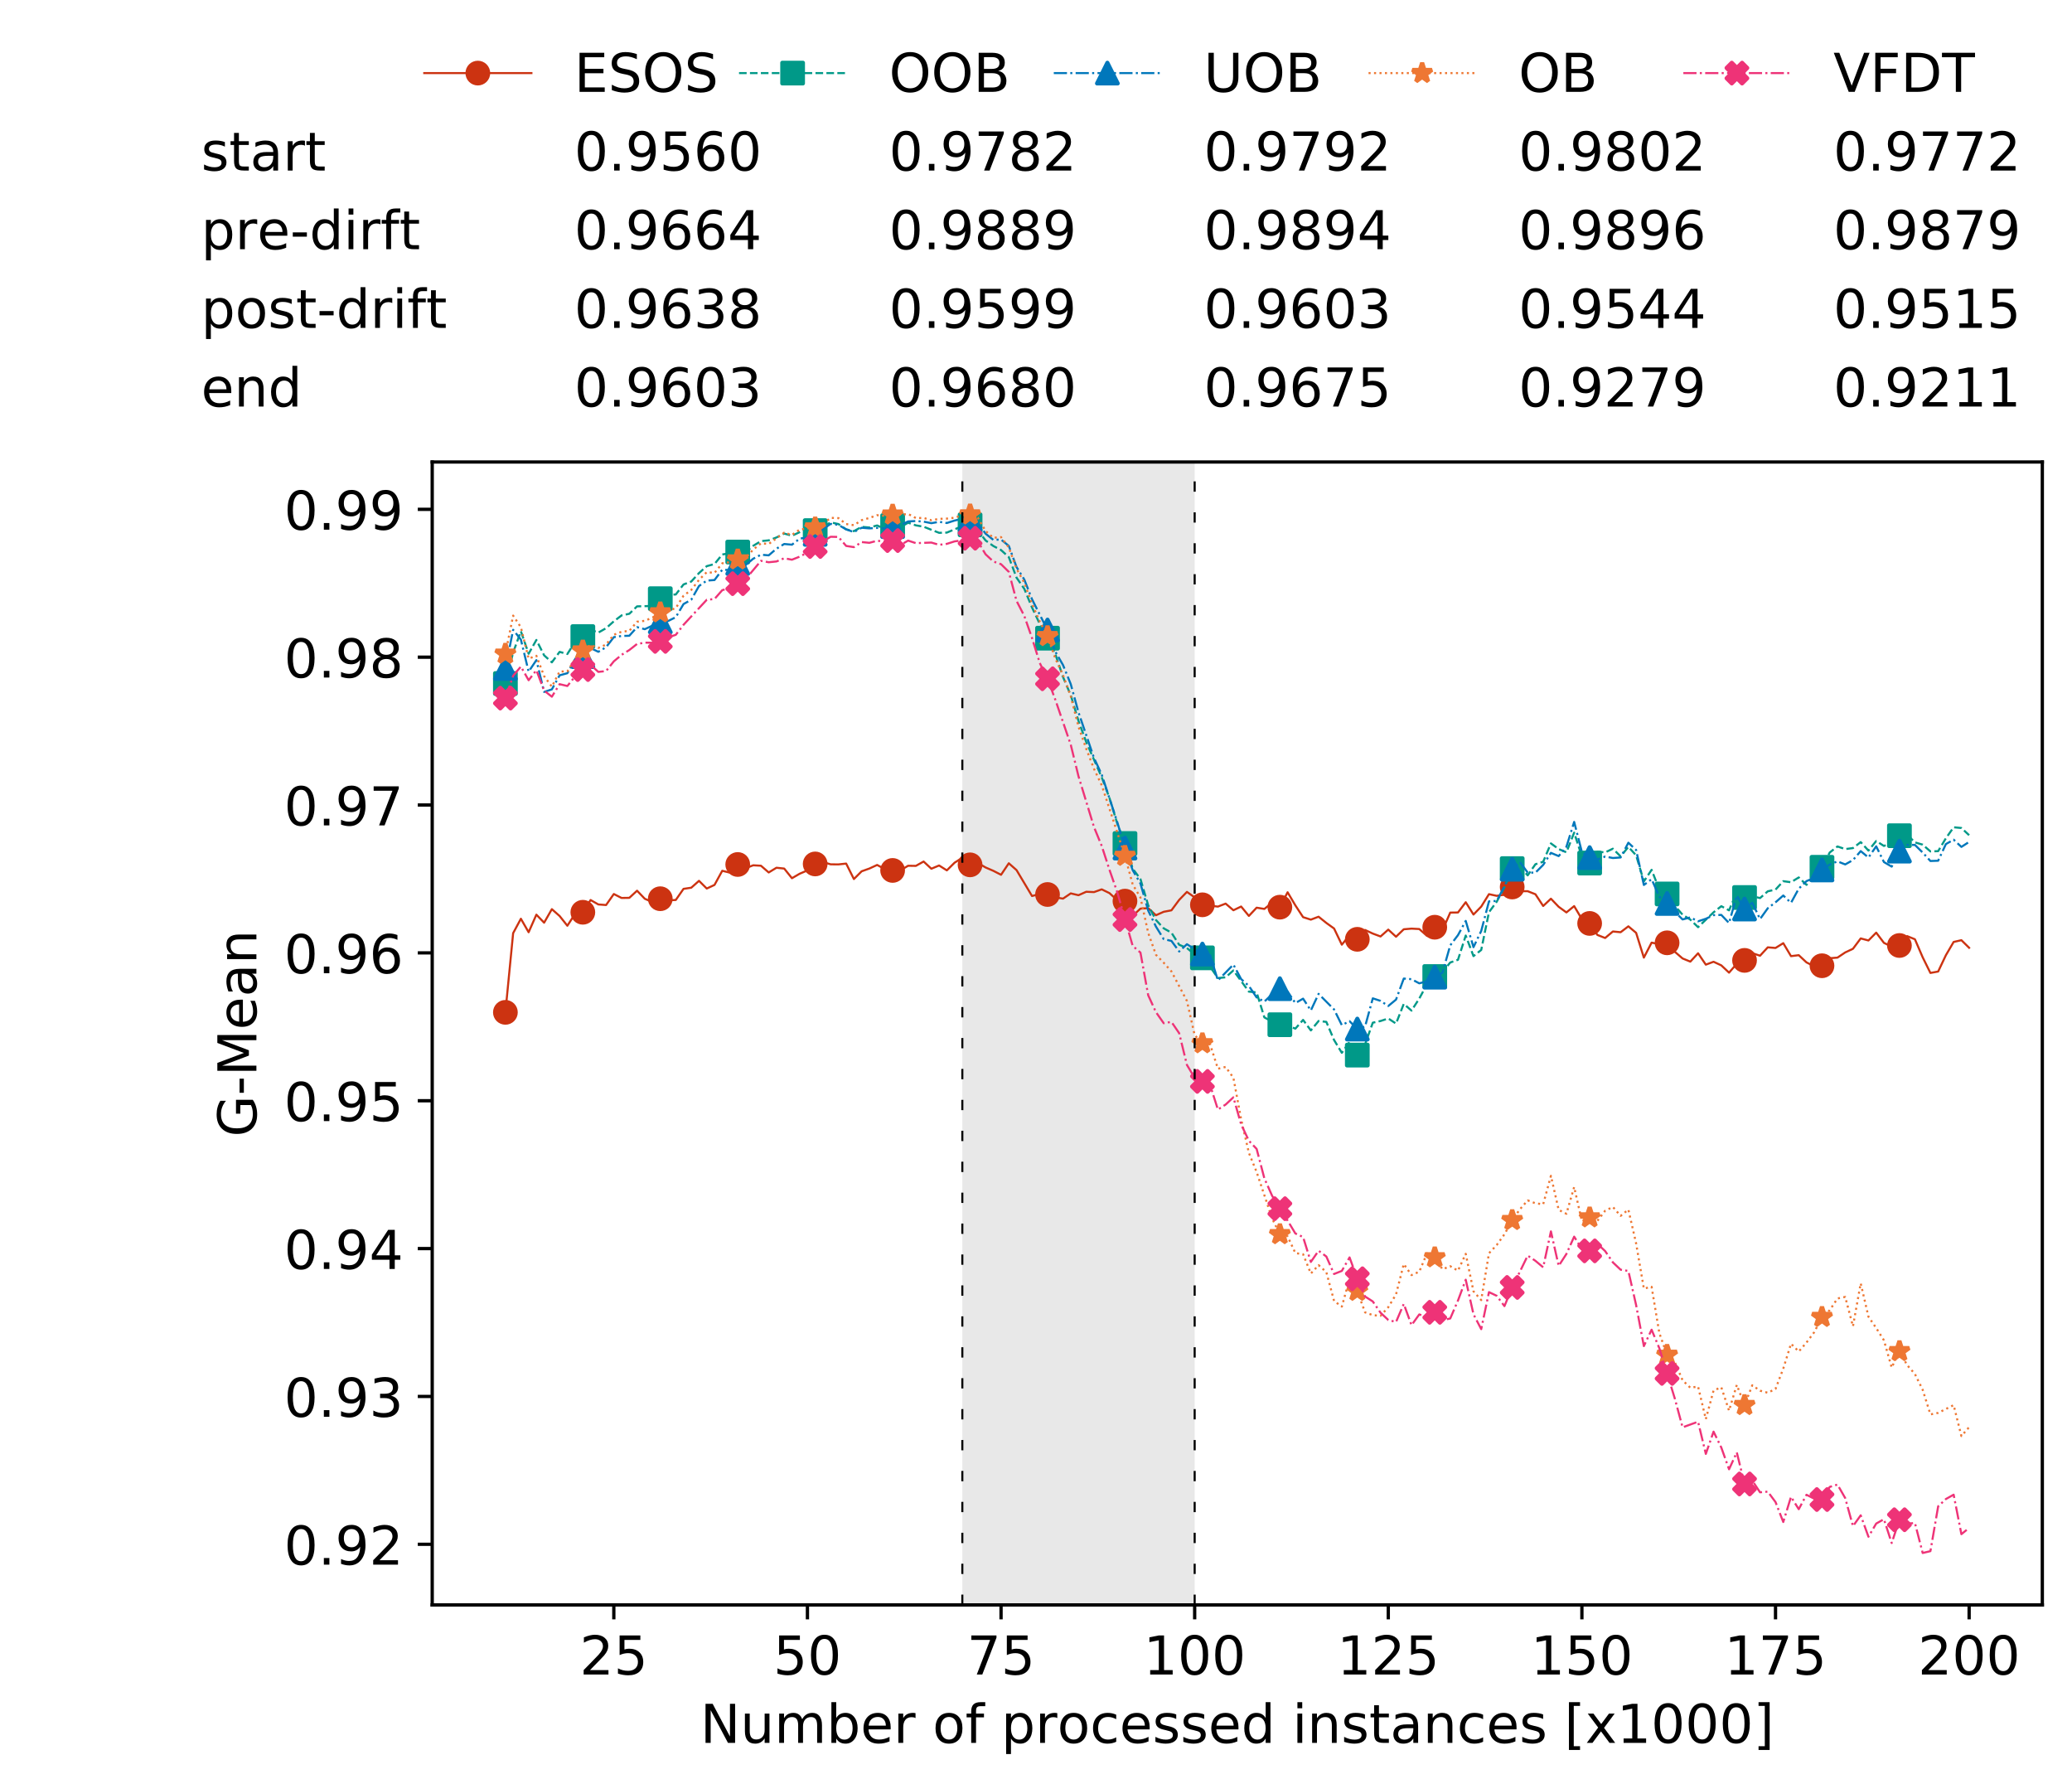 <?xml version="1.0" encoding="utf-8" standalone="no"?>
<!DOCTYPE svg PUBLIC "-//W3C//DTD SVG 1.1//EN"
  "http://www.w3.org/Graphics/SVG/1.1/DTD/svg11.dtd">
<!-- Created with matplotlib (https://matplotlib.org/) -->
<svg height="432.615pt" version="1.1" viewBox="0 0 502.65 432.615" width="502.65pt" xmlns="http://www.w3.org/2000/svg" xmlns:xlink="http://www.w3.org/1999/xlink">
 <defs>
  <style type="text/css">
*{stroke-linecap:butt;stroke-linejoin:round;white-space:pre;}
  </style>
 </defs>
 <g id="figure_1">
  <g id="patch_1">
   <path d="M 0 432.615 
L 502.65 432.615 
L 502.65 0 
L 0 0 
z
" style="fill:#ffffff;"/>
  </g>
  <g id="axes_1">
   <g id="patch_2">
    <path d="M 104.85 389.252 
L 495.45 389.252 
L 495.45 112.052 
L 104.85 112.052 
z
" style="fill:#ffffff;"/>
   </g>
   <g id="patch_3">
    <path clip-path="url(#p6c3da37b87)" d="M 289.817 389.252 
L 289.817 112.052 
L 233.453 112.052 
L 233.453 389.252 
z
" style="fill:#d3d3d3;opacity:0.5;"/>
   </g>
   <g id="matplotlib.axis_1">
    <g id="xtick_1">
     <g id="line2d_1">
      <defs>
       <path d="M 0 0 
L 0 3.5 
" id="m543697e22c" style="stroke:#000000;stroke-width:0.8;"/>
      </defs>
      <g>
       <use style="stroke:#000000;stroke-width:0.8;" x="148.908" xlink:href="#m543697e22c" y="389.252"/>
      </g>
     </g>
     <g id="text_1">
      <!-- 25 -->
      <defs>
       <path d="M 19.188 8.297 
L 53.609 8.297 
L 53.609 0 
L 7.328 0 
L 7.328 8.297 
Q 12.938 14.109 22.625 23.891 
Q 32.328 33.688 34.812 36.531 
Q 39.547 41.844 41.422 45.531 
Q 43.312 49.219 43.312 52.781 
Q 43.312 58.594 39.234 62.25 
Q 35.156 65.922 28.609 65.922 
Q 23.969 65.922 18.812 64.312 
Q 13.672 62.703 7.812 59.422 
L 7.812 69.391 
Q 13.766 71.781 18.938 73 
Q 24.125 74.219 28.422 74.219 
Q 39.75 74.219 46.484 68.547 
Q 53.219 62.891 53.219 53.422 
Q 53.219 48.922 51.531 44.891 
Q 49.859 40.875 45.406 35.406 
Q 44.188 33.984 37.641 27.219 
Q 31.109 20.453 19.188 8.297 
z
" id="DejaVuSans-50"/>
       <path d="M 10.797 72.906 
L 49.516 72.906 
L 49.516 64.594 
L 19.828 64.594 
L 19.828 46.734 
Q 21.969 47.469 24.109 47.828 
Q 26.266 48.188 28.422 48.188 
Q 40.625 48.188 47.75 41.5 
Q 54.891 34.812 54.891 23.391 
Q 54.891 11.625 47.562 5.094 
Q 40.234 -1.422 26.906 -1.422 
Q 22.312 -1.422 17.547 -0.641 
Q 12.797 0.141 7.719 1.703 
L 7.719 11.625 
Q 12.109 9.234 16.797 8.062 
Q 21.484 6.891 26.703 6.891 
Q 35.156 6.891 40.078 11.328 
Q 45.016 15.766 45.016 23.391 
Q 45.016 31 40.078 35.438 
Q 35.156 39.891 26.703 39.891 
Q 22.75 39.891 18.812 39.016 
Q 14.891 38.141 10.797 36.281 
z
" id="DejaVuSans-53"/>
      </defs>
      <g transform="translate(140.636 406.13)scale(0.13 -0.13)">
       <use xlink:href="#DejaVuSans-50"/>
       <use x="63.623" xlink:href="#DejaVuSans-53"/>
      </g>
     </g>
    </g>
    <g id="xtick_2">
     <g id="line2d_2">
      <g>
       <use style="stroke:#000000;stroke-width:0.8;" x="195.877" xlink:href="#m543697e22c" y="389.252"/>
      </g>
     </g>
     <g id="text_2">
      <!-- 50 -->
      <defs>
       <path d="M 31.781 66.406 
Q 24.172 66.406 20.328 58.906 
Q 16.5 51.422 16.5 36.375 
Q 16.5 21.391 20.328 13.891 
Q 24.172 6.391 31.781 6.391 
Q 39.453 6.391 43.281 13.891 
Q 47.125 21.391 47.125 36.375 
Q 47.125 51.422 43.281 58.906 
Q 39.453 66.406 31.781 66.406 
z
M 31.781 74.219 
Q 44.047 74.219 50.516 64.516 
Q 56.984 54.828 56.984 36.375 
Q 56.984 17.969 50.516 8.266 
Q 44.047 -1.422 31.781 -1.422 
Q 19.531 -1.422 13.062 8.266 
Q 6.594 17.969 6.594 36.375 
Q 6.594 54.828 13.062 64.516 
Q 19.531 74.219 31.781 74.219 
z
" id="DejaVuSans-48"/>
      </defs>
      <g transform="translate(187.606 406.13)scale(0.13 -0.13)">
       <use xlink:href="#DejaVuSans-53"/>
       <use x="63.623" xlink:href="#DejaVuSans-48"/>
      </g>
     </g>
    </g>
    <g id="xtick_3">
     <g id="line2d_3">
      <g>
       <use style="stroke:#000000;stroke-width:0.8;" x="242.847" xlink:href="#m543697e22c" y="389.252"/>
      </g>
     </g>
     <g id="text_3">
      <!-- 75 -->
      <defs>
       <path d="M 8.203 72.906 
L 55.078 72.906 
L 55.078 68.703 
L 28.609 0 
L 18.312 0 
L 43.219 64.594 
L 8.203 64.594 
z
" id="DejaVuSans-55"/>
      </defs>
      <g transform="translate(234.576 406.13)scale(0.13 -0.13)">
       <use xlink:href="#DejaVuSans-55"/>
       <use x="63.623" xlink:href="#DejaVuSans-53"/>
      </g>
     </g>
    </g>
    <g id="xtick_4">
     <g id="line2d_4">
      <g>
       <use style="stroke:#000000;stroke-width:0.8;" x="289.817" xlink:href="#m543697e22c" y="389.252"/>
      </g>
     </g>
     <g id="text_4">
      <!-- 100 -->
      <defs>
       <path d="M 12.406 8.297 
L 28.516 8.297 
L 28.516 63.922 
L 10.984 60.406 
L 10.984 69.391 
L 28.422 72.906 
L 38.281 72.906 
L 38.281 8.297 
L 54.391 8.297 
L 54.391 0 
L 12.406 0 
z
" id="DejaVuSans-49"/>
      </defs>
      <g transform="translate(277.41 406.13)scale(0.13 -0.13)">
       <use xlink:href="#DejaVuSans-49"/>
       <use x="63.623" xlink:href="#DejaVuSans-48"/>
       <use x="127.246" xlink:href="#DejaVuSans-48"/>
      </g>
     </g>
    </g>
    <g id="xtick_5">
     <g id="line2d_5">
      <g>
       <use style="stroke:#000000;stroke-width:0.8;" x="336.786" xlink:href="#m543697e22c" y="389.252"/>
      </g>
     </g>
     <g id="text_5">
      <!-- 125 -->
      <g transform="translate(324.379 406.13)scale(0.13 -0.13)">
       <use xlink:href="#DejaVuSans-49"/>
       <use x="63.623" xlink:href="#DejaVuSans-50"/>
       <use x="127.246" xlink:href="#DejaVuSans-53"/>
      </g>
     </g>
    </g>
    <g id="xtick_6">
     <g id="line2d_6">
      <g>
       <use style="stroke:#000000;stroke-width:0.8;" x="383.756" xlink:href="#m543697e22c" y="389.252"/>
      </g>
     </g>
     <g id="text_6">
      <!-- 150 -->
      <g transform="translate(371.349 406.13)scale(0.13 -0.13)">
       <use xlink:href="#DejaVuSans-49"/>
       <use x="63.623" xlink:href="#DejaVuSans-53"/>
       <use x="127.246" xlink:href="#DejaVuSans-48"/>
      </g>
     </g>
    </g>
    <g id="xtick_7">
     <g id="line2d_7">
      <g>
       <use style="stroke:#000000;stroke-width:0.8;" x="430.726" xlink:href="#m543697e22c" y="389.252"/>
      </g>
     </g>
     <g id="text_7">
      <!-- 175 -->
      <g transform="translate(418.319 406.13)scale(0.13 -0.13)">
       <use xlink:href="#DejaVuSans-49"/>
       <use x="63.623" xlink:href="#DejaVuSans-55"/>
       <use x="127.246" xlink:href="#DejaVuSans-53"/>
      </g>
     </g>
    </g>
    <g id="xtick_8">
     <g id="line2d_8">
      <g>
       <use style="stroke:#000000;stroke-width:0.8;" x="477.695" xlink:href="#m543697e22c" y="389.252"/>
      </g>
     </g>
     <g id="text_8">
      <!-- 200 -->
      <g transform="translate(465.289 406.13)scale(0.13 -0.13)">
       <use xlink:href="#DejaVuSans-50"/>
       <use x="63.623" xlink:href="#DejaVuSans-48"/>
       <use x="127.246" xlink:href="#DejaVuSans-48"/>
      </g>
     </g>
    </g>
    <g id="text_9">
     <!-- Number of processed instances [x1000] -->
     <defs>
      <path d="M 9.812 72.906 
L 23.094 72.906 
L 55.422 11.922 
L 55.422 72.906 
L 64.984 72.906 
L 64.984 0 
L 51.703 0 
L 19.391 60.984 
L 19.391 0 
L 9.812 0 
z
" id="DejaVuSans-78"/>
      <path d="M 8.5 21.578 
L 8.5 54.688 
L 17.484 54.688 
L 17.484 21.922 
Q 17.484 14.156 20.5 10.266 
Q 23.531 6.391 29.594 6.391 
Q 36.859 6.391 41.078 11.031 
Q 45.312 15.672 45.312 23.688 
L 45.312 54.688 
L 54.297 54.688 
L 54.297 0 
L 45.312 0 
L 45.312 8.406 
Q 42.047 3.422 37.719 1 
Q 33.406 -1.422 27.688 -1.422 
Q 18.266 -1.422 13.375 4.438 
Q 8.5 10.297 8.5 21.578 
z
M 31.109 56 
z
" id="DejaVuSans-117"/>
      <path d="M 52 44.188 
Q 55.375 50.25 60.062 53.125 
Q 64.75 56 71.094 56 
Q 79.641 56 84.281 50.016 
Q 88.922 44.047 88.922 33.016 
L 88.922 0 
L 79.891 0 
L 79.891 32.719 
Q 79.891 40.578 77.094 44.375 
Q 74.312 48.188 68.609 48.188 
Q 61.625 48.188 57.562 43.547 
Q 53.516 38.922 53.516 30.906 
L 53.516 0 
L 44.484 0 
L 44.484 32.719 
Q 44.484 40.625 41.703 44.406 
Q 38.922 48.188 33.109 48.188 
Q 26.219 48.188 22.156 43.531 
Q 18.109 38.875 18.109 30.906 
L 18.109 0 
L 9.078 0 
L 9.078 54.688 
L 18.109 54.688 
L 18.109 46.188 
Q 21.188 51.219 25.484 53.609 
Q 29.781 56 35.688 56 
Q 41.656 56 45.828 52.969 
Q 50 49.953 52 44.188 
z
" id="DejaVuSans-109"/>
      <path d="M 48.688 27.297 
Q 48.688 37.203 44.609 42.844 
Q 40.531 48.484 33.406 48.484 
Q 26.266 48.484 22.188 42.844 
Q 18.109 37.203 18.109 27.297 
Q 18.109 17.391 22.188 11.75 
Q 26.266 6.109 33.406 6.109 
Q 40.531 6.109 44.609 11.75 
Q 48.688 17.391 48.688 27.297 
z
M 18.109 46.391 
Q 20.953 51.266 25.266 53.625 
Q 29.594 56 35.594 56 
Q 45.562 56 51.781 48.094 
Q 58.016 40.188 58.016 27.297 
Q 58.016 14.406 51.781 6.484 
Q 45.562 -1.422 35.594 -1.422 
Q 29.594 -1.422 25.266 0.953 
Q 20.953 3.328 18.109 8.203 
L 18.109 0 
L 9.078 0 
L 9.078 75.984 
L 18.109 75.984 
z
" id="DejaVuSans-98"/>
      <path d="M 56.203 29.594 
L 56.203 25.203 
L 14.891 25.203 
Q 15.484 15.922 20.484 11.062 
Q 25.484 6.203 34.422 6.203 
Q 39.594 6.203 44.453 7.469 
Q 49.312 8.734 54.109 11.281 
L 54.109 2.781 
Q 49.266 0.734 44.188 -0.344 
Q 39.109 -1.422 33.891 -1.422 
Q 20.797 -1.422 13.156 6.188 
Q 5.516 13.812 5.516 26.812 
Q 5.516 40.234 12.766 48.109 
Q 20.016 56 32.328 56 
Q 43.359 56 49.781 48.891 
Q 56.203 41.797 56.203 29.594 
z
M 47.219 32.234 
Q 47.125 39.594 43.094 43.984 
Q 39.062 48.391 32.422 48.391 
Q 24.906 48.391 20.391 44.141 
Q 15.875 39.891 15.188 32.172 
z
" id="DejaVuSans-101"/>
      <path d="M 41.109 46.297 
Q 39.594 47.172 37.812 47.578 
Q 36.031 48 33.891 48 
Q 26.266 48 22.188 43.047 
Q 18.109 38.094 18.109 28.812 
L 18.109 0 
L 9.078 0 
L 9.078 54.688 
L 18.109 54.688 
L 18.109 46.188 
Q 20.953 51.172 25.484 53.578 
Q 30.031 56 36.531 56 
Q 37.453 56 38.578 55.875 
Q 39.703 55.766 41.062 55.516 
z
" id="DejaVuSans-114"/>
      <path id="DejaVuSans-32"/>
      <path d="M 30.609 48.391 
Q 23.391 48.391 19.188 42.75 
Q 14.984 37.109 14.984 27.297 
Q 14.984 17.484 19.156 11.844 
Q 23.344 6.203 30.609 6.203 
Q 37.797 6.203 41.984 11.859 
Q 46.188 17.531 46.188 27.297 
Q 46.188 37.016 41.984 42.703 
Q 37.797 48.391 30.609 48.391 
z
M 30.609 56 
Q 42.328 56 49.016 48.375 
Q 55.719 40.766 55.719 27.297 
Q 55.719 13.875 49.016 6.219 
Q 42.328 -1.422 30.609 -1.422 
Q 18.844 -1.422 12.172 6.219 
Q 5.516 13.875 5.516 27.297 
Q 5.516 40.766 12.172 48.375 
Q 18.844 56 30.609 56 
z
" id="DejaVuSans-111"/>
      <path d="M 37.109 75.984 
L 37.109 68.5 
L 28.516 68.5 
Q 23.688 68.5 21.797 66.547 
Q 19.922 64.594 19.922 59.516 
L 19.922 54.688 
L 34.719 54.688 
L 34.719 47.703 
L 19.922 47.703 
L 19.922 0 
L 10.891 0 
L 10.891 47.703 
L 2.297 47.703 
L 2.297 54.688 
L 10.891 54.688 
L 10.891 58.5 
Q 10.891 67.625 15.141 71.797 
Q 19.391 75.984 28.609 75.984 
z
" id="DejaVuSans-102"/>
      <path d="M 18.109 8.203 
L 18.109 -20.797 
L 9.078 -20.797 
L 9.078 54.688 
L 18.109 54.688 
L 18.109 46.391 
Q 20.953 51.266 25.266 53.625 
Q 29.594 56 35.594 56 
Q 45.562 56 51.781 48.094 
Q 58.016 40.188 58.016 27.297 
Q 58.016 14.406 51.781 6.484 
Q 45.562 -1.422 35.594 -1.422 
Q 29.594 -1.422 25.266 0.953 
Q 20.953 3.328 18.109 8.203 
z
M 48.688 27.297 
Q 48.688 37.203 44.609 42.844 
Q 40.531 48.484 33.406 48.484 
Q 26.266 48.484 22.188 42.844 
Q 18.109 37.203 18.109 27.297 
Q 18.109 17.391 22.188 11.75 
Q 26.266 6.109 33.406 6.109 
Q 40.531 6.109 44.609 11.75 
Q 48.688 17.391 48.688 27.297 
z
" id="DejaVuSans-112"/>
      <path d="M 48.781 52.594 
L 48.781 44.188 
Q 44.969 46.297 41.141 47.344 
Q 37.312 48.391 33.406 48.391 
Q 24.656 48.391 19.812 42.844 
Q 14.984 37.312 14.984 27.297 
Q 14.984 17.281 19.812 11.734 
Q 24.656 6.203 33.406 6.203 
Q 37.312 6.203 41.141 7.25 
Q 44.969 8.297 48.781 10.406 
L 48.781 2.094 
Q 45.016 0.344 40.984 -0.531 
Q 36.969 -1.422 32.422 -1.422 
Q 20.062 -1.422 12.781 6.344 
Q 5.516 14.109 5.516 27.297 
Q 5.516 40.672 12.859 48.328 
Q 20.219 56 33.016 56 
Q 37.156 56 41.109 55.141 
Q 45.062 54.297 48.781 52.594 
z
" id="DejaVuSans-99"/>
      <path d="M 44.281 53.078 
L 44.281 44.578 
Q 40.484 46.531 36.375 47.5 
Q 32.281 48.484 27.875 48.484 
Q 21.188 48.484 17.844 46.438 
Q 14.5 44.391 14.5 40.281 
Q 14.5 37.156 16.891 35.375 
Q 19.281 33.594 26.516 31.984 
L 29.594 31.297 
Q 39.156 29.25 43.188 25.516 
Q 47.219 21.781 47.219 15.094 
Q 47.219 7.469 41.188 3.016 
Q 35.156 -1.422 24.609 -1.422 
Q 20.219 -1.422 15.453 -0.562 
Q 10.688 0.297 5.422 2 
L 5.422 11.281 
Q 10.406 8.688 15.234 7.391 
Q 20.062 6.109 24.812 6.109 
Q 31.156 6.109 34.562 8.281 
Q 37.984 10.453 37.984 14.406 
Q 37.984 18.062 35.516 20.016 
Q 33.062 21.969 24.703 23.781 
L 21.578 24.516 
Q 13.234 26.266 9.516 29.906 
Q 5.812 33.547 5.812 39.891 
Q 5.812 47.609 11.281 51.797 
Q 16.75 56 26.812 56 
Q 31.781 56 36.172 55.266 
Q 40.578 54.547 44.281 53.078 
z
" id="DejaVuSans-115"/>
      <path d="M 45.406 46.391 
L 45.406 75.984 
L 54.391 75.984 
L 54.391 0 
L 45.406 0 
L 45.406 8.203 
Q 42.578 3.328 38.25 0.953 
Q 33.938 -1.422 27.875 -1.422 
Q 17.969 -1.422 11.734 6.484 
Q 5.516 14.406 5.516 27.297 
Q 5.516 40.188 11.734 48.094 
Q 17.969 56 27.875 56 
Q 33.938 56 38.25 53.625 
Q 42.578 51.266 45.406 46.391 
z
M 14.797 27.297 
Q 14.797 17.391 18.875 11.75 
Q 22.953 6.109 30.078 6.109 
Q 37.203 6.109 41.297 11.75 
Q 45.406 17.391 45.406 27.297 
Q 45.406 37.203 41.297 42.844 
Q 37.203 48.484 30.078 48.484 
Q 22.953 48.484 18.875 42.844 
Q 14.797 37.203 14.797 27.297 
z
" id="DejaVuSans-100"/>
      <path d="M 9.422 54.688 
L 18.406 54.688 
L 18.406 0 
L 9.422 0 
z
M 9.422 75.984 
L 18.406 75.984 
L 18.406 64.594 
L 9.422 64.594 
z
" id="DejaVuSans-105"/>
      <path d="M 54.891 33.016 
L 54.891 0 
L 45.906 0 
L 45.906 32.719 
Q 45.906 40.484 42.875 44.328 
Q 39.844 48.188 33.797 48.188 
Q 26.516 48.188 22.312 43.547 
Q 18.109 38.922 18.109 30.906 
L 18.109 0 
L 9.078 0 
L 9.078 54.688 
L 18.109 54.688 
L 18.109 46.188 
Q 21.344 51.125 25.703 53.562 
Q 30.078 56 35.797 56 
Q 45.219 56 50.047 50.172 
Q 54.891 44.344 54.891 33.016 
z
" id="DejaVuSans-110"/>
      <path d="M 18.312 70.219 
L 18.312 54.688 
L 36.812 54.688 
L 36.812 47.703 
L 18.312 47.703 
L 18.312 18.016 
Q 18.312 11.328 20.141 9.422 
Q 21.969 7.516 27.594 7.516 
L 36.812 7.516 
L 36.812 0 
L 27.594 0 
Q 17.188 0 13.234 3.875 
Q 9.281 7.766 9.281 18.016 
L 9.281 47.703 
L 2.688 47.703 
L 2.688 54.688 
L 9.281 54.688 
L 9.281 70.219 
z
" id="DejaVuSans-116"/>
      <path d="M 34.281 27.484 
Q 23.391 27.484 19.188 25 
Q 14.984 22.516 14.984 16.5 
Q 14.984 11.719 18.141 8.906 
Q 21.297 6.109 26.703 6.109 
Q 34.188 6.109 38.703 11.406 
Q 43.219 16.703 43.219 25.484 
L 43.219 27.484 
z
M 52.203 31.203 
L 52.203 0 
L 43.219 0 
L 43.219 8.297 
Q 40.141 3.328 35.547 0.953 
Q 30.953 -1.422 24.312 -1.422 
Q 15.922 -1.422 10.953 3.297 
Q 6 8.016 6 15.922 
Q 6 25.141 12.172 29.828 
Q 18.359 34.516 30.609 34.516 
L 43.219 34.516 
L 43.219 35.406 
Q 43.219 41.609 39.141 45 
Q 35.062 48.391 27.688 48.391 
Q 23 48.391 18.547 47.266 
Q 14.109 46.141 10.016 43.891 
L 10.016 52.203 
Q 14.938 54.109 19.578 55.047 
Q 24.219 56 28.609 56 
Q 40.484 56 46.344 49.844 
Q 52.203 43.703 52.203 31.203 
z
" id="DejaVuSans-97"/>
      <path d="M 8.594 75.984 
L 29.297 75.984 
L 29.297 69 
L 17.578 69 
L 17.578 -6.203 
L 29.297 -6.203 
L 29.297 -13.188 
L 8.594 -13.188 
z
" id="DejaVuSans-91"/>
      <path d="M 54.891 54.688 
L 35.109 28.078 
L 55.906 0 
L 45.312 0 
L 29.391 21.484 
L 13.484 0 
L 2.875 0 
L 24.125 28.609 
L 4.688 54.688 
L 15.281 54.688 
L 29.781 35.203 
L 44.281 54.688 
z
" id="DejaVuSans-120"/>
      <path d="M 30.422 75.984 
L 30.422 -13.188 
L 9.719 -13.188 
L 9.719 -6.203 
L 21.391 -6.203 
L 21.391 69 
L 9.719 69 
L 9.719 75.984 
z
" id="DejaVuSans-93"/>
     </defs>
     <g transform="translate(169.881 422.711)scale(0.13 -0.13)">
      <use xlink:href="#DejaVuSans-78"/>
      <use x="74.805" xlink:href="#DejaVuSans-117"/>
      <use x="138.184" xlink:href="#DejaVuSans-109"/>
      <use x="235.596" xlink:href="#DejaVuSans-98"/>
      <use x="299.072" xlink:href="#DejaVuSans-101"/>
      <use x="360.596" xlink:href="#DejaVuSans-114"/>
      <use x="401.709" xlink:href="#DejaVuSans-32"/>
      <use x="433.496" xlink:href="#DejaVuSans-111"/>
      <use x="494.678" xlink:href="#DejaVuSans-102"/>
      <use x="529.883" xlink:href="#DejaVuSans-32"/>
      <use x="561.67" xlink:href="#DejaVuSans-112"/>
      <use x="625.146" xlink:href="#DejaVuSans-114"/>
      <use x="666.229" xlink:href="#DejaVuSans-111"/>
      <use x="727.41" xlink:href="#DejaVuSans-99"/>
      <use x="782.391" xlink:href="#DejaVuSans-101"/>
      <use x="843.914" xlink:href="#DejaVuSans-115"/>
      <use x="896.014" xlink:href="#DejaVuSans-115"/>
      <use x="948.113" xlink:href="#DejaVuSans-101"/>
      <use x="1009.637" xlink:href="#DejaVuSans-100"/>
      <use x="1073.113" xlink:href="#DejaVuSans-32"/>
      <use x="1104.9" xlink:href="#DejaVuSans-105"/>
      <use x="1132.684" xlink:href="#DejaVuSans-110"/>
      <use x="1196.062" xlink:href="#DejaVuSans-115"/>
      <use x="1248.162" xlink:href="#DejaVuSans-116"/>
      <use x="1287.371" xlink:href="#DejaVuSans-97"/>
      <use x="1348.65" xlink:href="#DejaVuSans-110"/>
      <use x="1412.029" xlink:href="#DejaVuSans-99"/>
      <use x="1467.01" xlink:href="#DejaVuSans-101"/>
      <use x="1528.533" xlink:href="#DejaVuSans-115"/>
      <use x="1580.633" xlink:href="#DejaVuSans-32"/>
      <use x="1612.42" xlink:href="#DejaVuSans-91"/>
      <use x="1651.434" xlink:href="#DejaVuSans-120"/>
      <use x="1710.613" xlink:href="#DejaVuSans-49"/>
      <use x="1774.236" xlink:href="#DejaVuSans-48"/>
      <use x="1837.859" xlink:href="#DejaVuSans-48"/>
      <use x="1901.482" xlink:href="#DejaVuSans-48"/>
      <use x="1965.105" xlink:href="#DejaVuSans-93"/>
     </g>
    </g>
   </g>
   <g id="matplotlib.axis_2">
    <g id="ytick_1">
     <g id="line2d_9">
      <defs>
       <path d="M 0 0 
L -3.5 0 
" id="m9e67d09455" style="stroke:#000000;stroke-width:0.8;"/>
      </defs>
      <g>
       <use style="stroke:#000000;stroke-width:0.8;" x="104.85" xlink:href="#m9e67d09455" y="374.543"/>
      </g>
     </g>
     <g id="text_10">
      <!-- 0.92 -->
      <defs>
       <path d="M 10.688 12.406 
L 21 12.406 
L 21 0 
L 10.688 0 
z
" id="DejaVuSans-46"/>
       <path d="M 10.984 1.516 
L 10.984 10.5 
Q 14.703 8.734 18.5 7.812 
Q 22.312 6.891 25.984 6.891 
Q 35.75 6.891 40.891 13.453 
Q 46.047 20.016 46.781 33.406 
Q 43.953 29.203 39.594 26.953 
Q 35.25 24.703 29.984 24.703 
Q 19.047 24.703 12.672 31.312 
Q 6.297 37.938 6.297 49.422 
Q 6.297 60.641 12.938 67.422 
Q 19.578 74.219 30.609 74.219 
Q 43.266 74.219 49.922 64.516 
Q 56.594 54.828 56.594 36.375 
Q 56.594 19.141 48.406 8.859 
Q 40.234 -1.422 26.422 -1.422 
Q 22.703 -1.422 18.891 -0.688 
Q 15.094 0.047 10.984 1.516 
z
M 30.609 32.422 
Q 37.25 32.422 41.125 36.953 
Q 45.016 41.5 45.016 49.422 
Q 45.016 57.281 41.125 61.844 
Q 37.25 66.406 30.609 66.406 
Q 23.969 66.406 20.094 61.844 
Q 16.219 57.281 16.219 49.422 
Q 16.219 41.5 20.094 36.953 
Q 23.969 32.422 30.609 32.422 
z
" id="DejaVuSans-57"/>
      </defs>
      <g transform="translate(68.905 379.482)scale(0.13 -0.13)">
       <use xlink:href="#DejaVuSans-48"/>
       <use x="63.623" xlink:href="#DejaVuSans-46"/>
       <use x="95.41" xlink:href="#DejaVuSans-57"/>
       <use x="159.033" xlink:href="#DejaVuSans-50"/>
      </g>
     </g>
    </g>
    <g id="ytick_2">
     <g id="line2d_10">
      <g>
       <use style="stroke:#000000;stroke-width:0.8;" x="104.85" xlink:href="#m9e67d09455" y="338.683"/>
      </g>
     </g>
     <g id="text_11">
      <!-- 0.93 -->
      <defs>
       <path d="M 40.578 39.312 
Q 47.656 37.797 51.625 33 
Q 55.609 28.219 55.609 21.188 
Q 55.609 10.406 48.188 4.484 
Q 40.766 -1.422 27.094 -1.422 
Q 22.516 -1.422 17.656 -0.516 
Q 12.797 0.391 7.625 2.203 
L 7.625 11.719 
Q 11.719 9.328 16.594 8.109 
Q 21.484 6.891 26.812 6.891 
Q 36.078 6.891 40.938 10.547 
Q 45.797 14.203 45.797 21.188 
Q 45.797 27.641 41.281 31.266 
Q 36.766 34.906 28.719 34.906 
L 20.219 34.906 
L 20.219 43.016 
L 29.109 43.016 
Q 36.375 43.016 40.234 45.922 
Q 44.094 48.828 44.094 54.297 
Q 44.094 59.906 40.109 62.906 
Q 36.141 65.922 28.719 65.922 
Q 24.656 65.922 20.016 65.031 
Q 15.375 64.156 9.812 62.312 
L 9.812 71.094 
Q 15.438 72.656 20.344 73.438 
Q 25.25 74.219 29.594 74.219 
Q 40.828 74.219 47.359 69.109 
Q 53.906 64.016 53.906 55.328 
Q 53.906 49.266 50.438 45.094 
Q 46.969 40.922 40.578 39.312 
z
" id="DejaVuSans-51"/>
      </defs>
      <g transform="translate(68.905 343.622)scale(0.13 -0.13)">
       <use xlink:href="#DejaVuSans-48"/>
       <use x="63.623" xlink:href="#DejaVuSans-46"/>
       <use x="95.41" xlink:href="#DejaVuSans-57"/>
       <use x="159.033" xlink:href="#DejaVuSans-51"/>
      </g>
     </g>
    </g>
    <g id="ytick_3">
     <g id="line2d_11">
      <g>
       <use style="stroke:#000000;stroke-width:0.8;" x="104.85" xlink:href="#m9e67d09455" y="302.824"/>
      </g>
     </g>
     <g id="text_12">
      <!-- 0.94 -->
      <defs>
       <path d="M 37.797 64.312 
L 12.891 25.391 
L 37.797 25.391 
z
M 35.203 72.906 
L 47.609 72.906 
L 47.609 25.391 
L 58.016 25.391 
L 58.016 17.188 
L 47.609 17.188 
L 47.609 0 
L 37.797 0 
L 37.797 17.188 
L 4.891 17.188 
L 4.891 26.703 
z
" id="DejaVuSans-52"/>
      </defs>
      <g transform="translate(68.905 307.763)scale(0.13 -0.13)">
       <use xlink:href="#DejaVuSans-48"/>
       <use x="63.623" xlink:href="#DejaVuSans-46"/>
       <use x="95.41" xlink:href="#DejaVuSans-57"/>
       <use x="159.033" xlink:href="#DejaVuSans-52"/>
      </g>
     </g>
    </g>
    <g id="ytick_4">
     <g id="line2d_12">
      <g>
       <use style="stroke:#000000;stroke-width:0.8;" x="104.85" xlink:href="#m9e67d09455" y="266.965"/>
      </g>
     </g>
     <g id="text_13">
      <!-- 0.95 -->
      <g transform="translate(68.905 271.904)scale(0.13 -0.13)">
       <use xlink:href="#DejaVuSans-48"/>
       <use x="63.623" xlink:href="#DejaVuSans-46"/>
       <use x="95.41" xlink:href="#DejaVuSans-57"/>
       <use x="159.033" xlink:href="#DejaVuSans-53"/>
      </g>
     </g>
    </g>
    <g id="ytick_5">
     <g id="line2d_13">
      <g>
       <use style="stroke:#000000;stroke-width:0.8;" x="104.85" xlink:href="#m9e67d09455" y="231.105"/>
      </g>
     </g>
     <g id="text_14">
      <!-- 0.96 -->
      <defs>
       <path d="M 33.016 40.375 
Q 26.375 40.375 22.484 35.828 
Q 18.609 31.297 18.609 23.391 
Q 18.609 15.531 22.484 10.953 
Q 26.375 6.391 33.016 6.391 
Q 39.656 6.391 43.531 10.953 
Q 47.406 15.531 47.406 23.391 
Q 47.406 31.297 43.531 35.828 
Q 39.656 40.375 33.016 40.375 
z
M 52.594 71.297 
L 52.594 62.312 
Q 48.875 64.062 45.094 64.984 
Q 41.312 65.922 37.594 65.922 
Q 27.828 65.922 22.672 59.328 
Q 17.531 52.734 16.797 39.406 
Q 19.672 43.656 24.016 45.922 
Q 28.375 48.188 33.594 48.188 
Q 44.578 48.188 50.953 41.516 
Q 57.328 34.859 57.328 23.391 
Q 57.328 12.156 50.688 5.359 
Q 44.047 -1.422 33.016 -1.422 
Q 20.359 -1.422 13.672 8.266 
Q 6.984 17.969 6.984 36.375 
Q 6.984 53.656 15.188 63.938 
Q 23.391 74.219 37.203 74.219 
Q 40.922 74.219 44.703 73.484 
Q 48.484 72.75 52.594 71.297 
z
" id="DejaVuSans-54"/>
      </defs>
      <g transform="translate(68.905 236.044)scale(0.13 -0.13)">
       <use xlink:href="#DejaVuSans-48"/>
       <use x="63.623" xlink:href="#DejaVuSans-46"/>
       <use x="95.41" xlink:href="#DejaVuSans-57"/>
       <use x="159.033" xlink:href="#DejaVuSans-54"/>
      </g>
     </g>
    </g>
    <g id="ytick_6">
     <g id="line2d_14">
      <g>
       <use style="stroke:#000000;stroke-width:0.8;" x="104.85" xlink:href="#m9e67d09455" y="195.246"/>
      </g>
     </g>
     <g id="text_15">
      <!-- 0.97 -->
      <g transform="translate(68.905 200.185)scale(0.13 -0.13)">
       <use xlink:href="#DejaVuSans-48"/>
       <use x="63.623" xlink:href="#DejaVuSans-46"/>
       <use x="95.41" xlink:href="#DejaVuSans-57"/>
       <use x="159.033" xlink:href="#DejaVuSans-55"/>
      </g>
     </g>
    </g>
    <g id="ytick_7">
     <g id="line2d_15">
      <g>
       <use style="stroke:#000000;stroke-width:0.8;" x="104.85" xlink:href="#m9e67d09455" y="159.387"/>
      </g>
     </g>
     <g id="text_16">
      <!-- 0.98 -->
      <defs>
       <path d="M 31.781 34.625 
Q 24.75 34.625 20.719 30.859 
Q 16.703 27.094 16.703 20.516 
Q 16.703 13.922 20.719 10.156 
Q 24.75 6.391 31.781 6.391 
Q 38.812 6.391 42.859 10.172 
Q 46.922 13.969 46.922 20.516 
Q 46.922 27.094 42.891 30.859 
Q 38.875 34.625 31.781 34.625 
z
M 21.922 38.812 
Q 15.578 40.375 12.031 44.719 
Q 8.5 49.078 8.5 55.328 
Q 8.5 64.062 14.719 69.141 
Q 20.953 74.219 31.781 74.219 
Q 42.672 74.219 48.875 69.141 
Q 55.078 64.062 55.078 55.328 
Q 55.078 49.078 51.531 44.719 
Q 48 40.375 41.703 38.812 
Q 48.828 37.156 52.797 32.312 
Q 56.781 27.484 56.781 20.516 
Q 56.781 9.906 50.312 4.234 
Q 43.844 -1.422 31.781 -1.422 
Q 19.734 -1.422 13.25 4.234 
Q 6.781 9.906 6.781 20.516 
Q 6.781 27.484 10.781 32.312 
Q 14.797 37.156 21.922 38.812 
z
M 18.312 54.391 
Q 18.312 48.734 21.844 45.562 
Q 25.391 42.391 31.781 42.391 
Q 38.141 42.391 41.719 45.562 
Q 45.312 48.734 45.312 54.391 
Q 45.312 60.062 41.719 63.234 
Q 38.141 66.406 31.781 66.406 
Q 25.391 66.406 21.844 63.234 
Q 18.312 60.062 18.312 54.391 
z
" id="DejaVuSans-56"/>
      </defs>
      <g transform="translate(68.905 164.326)scale(0.13 -0.13)">
       <use xlink:href="#DejaVuSans-48"/>
       <use x="63.623" xlink:href="#DejaVuSans-46"/>
       <use x="95.41" xlink:href="#DejaVuSans-57"/>
       <use x="159.033" xlink:href="#DejaVuSans-56"/>
      </g>
     </g>
    </g>
    <g id="ytick_8">
     <g id="line2d_16">
      <g>
       <use style="stroke:#000000;stroke-width:0.8;" x="104.85" xlink:href="#m9e67d09455" y="123.527"/>
      </g>
     </g>
     <g id="text_17">
      <!-- 0.99 -->
      <g transform="translate(68.905 128.466)scale(0.13 -0.13)">
       <use xlink:href="#DejaVuSans-48"/>
       <use x="63.623" xlink:href="#DejaVuSans-46"/>
       <use x="95.41" xlink:href="#DejaVuSans-57"/>
       <use x="159.033" xlink:href="#DejaVuSans-57"/>
      </g>
     </g>
    </g>
    <g id="text_18">
     <!-- G-Mean -->
     <defs>
      <path d="M 59.516 10.406 
L 59.516 29.984 
L 43.406 29.984 
L 43.406 38.094 
L 69.281 38.094 
L 69.281 6.781 
Q 63.578 2.734 56.688 0.656 
Q 49.812 -1.422 42 -1.422 
Q 24.906 -1.422 15.25 8.562 
Q 5.609 18.562 5.609 36.375 
Q 5.609 54.25 15.25 64.234 
Q 24.906 74.219 42 74.219 
Q 49.125 74.219 55.547 72.453 
Q 61.969 70.703 67.391 67.281 
L 67.391 56.781 
Q 61.922 61.422 55.766 63.766 
Q 49.609 66.109 42.828 66.109 
Q 29.438 66.109 22.719 58.641 
Q 16.016 51.172 16.016 36.375 
Q 16.016 21.625 22.719 14.156 
Q 29.438 6.688 42.828 6.688 
Q 48.047 6.688 52.141 7.594 
Q 56.25 8.5 59.516 10.406 
z
" id="DejaVuSans-71"/>
      <path d="M 4.891 31.391 
L 31.203 31.391 
L 31.203 23.391 
L 4.891 23.391 
z
" id="DejaVuSans-45"/>
      <path d="M 9.812 72.906 
L 24.516 72.906 
L 43.109 23.297 
L 61.812 72.906 
L 76.516 72.906 
L 76.516 0 
L 66.891 0 
L 66.891 64.016 
L 48.094 14.016 
L 38.188 14.016 
L 19.391 64.016 
L 19.391 0 
L 9.812 0 
z
" id="DejaVuSans-77"/>
     </defs>
     <g transform="translate(62.201 275.744)rotate(-90)scale(0.13 -0.13)">
      <use xlink:href="#DejaVuSans-71"/>
      <use x="77.49" xlink:href="#DejaVuSans-45"/>
      <use x="113.574" xlink:href="#DejaVuSans-77"/>
      <use x="199.854" xlink:href="#DejaVuSans-101"/>
      <use x="261.377" xlink:href="#DejaVuSans-97"/>
      <use x="322.656" xlink:href="#DejaVuSans-110"/>
     </g>
    </g>
   </g>
   <g id="line2d_17"/>
   <g id="line2d_18"/>
   <g id="line2d_19"/>
   <g id="line2d_20"/>
   <g id="line2d_21"/>
   <g id="line2d_22">
    <path clip-path="url(#p6c3da37b87)" d="M 122.605 245.527 
L 124.483 226.321 
L 126.362 222.828 
L 128.241 226.099 
L 130.12 221.837 
L 131.998 223.781 
L 133.877 220.504 
L 135.756 222.163 
L 137.635 224.525 
L 139.514 221.629 
L 141.392 221.254 
L 143.271 218.285 
L 145.15 219.358 
L 147.029 219.5 
L 148.908 216.829 
L 150.786 217.785 
L 152.665 217.757 
L 154.544 216.028 
L 156.423 217.982 
L 158.302 218.802 
L 160.18 217.972 
L 162.059 218.371 
L 163.938 218.274 
L 165.817 215.579 
L 167.695 215.298 
L 169.574 213.633 
L 171.453 215.501 
L 173.332 214.626 
L 175.211 211.195 
L 177.089 211.647 
L 178.968 209.667 
L 180.847 210.581 
L 182.726 209.862 
L 184.605 209.973 
L 186.483 211.601 
L 188.362 210.457 
L 190.241 210.655 
L 192.12 212.999 
L 193.998 211.907 
L 195.877 211.107 
L 197.756 209.535 
L 199.635 209.075 
L 201.514 209.631 
L 203.392 209.648 
L 205.271 209.448 
L 207.15 213.198 
L 209.029 211.318 
L 210.908 210.647 
L 212.786 209.78 
L 214.665 210.802 
L 216.544 211.11 
L 218.423 211.098 
L 220.302 209.975 
L 222.18 210.005 
L 224.059 208.951 
L 225.938 210.697 
L 227.817 209.91 
L 229.695 211.094 
L 231.574 209.232 
L 233.453 208.027 
L 235.332 209.754 
L 237.211 209.298 
L 239.089 210.386 
L 240.968 211.2 
L 242.847 212.165 
L 244.726 209.373 
L 246.605 211.031 
L 250.362 217.318 
L 252.241 216.803 
L 254.12 216.946 
L 255.998 217.641 
L 257.877 217.949 
L 259.756 216.677 
L 261.635 217.119 
L 263.514 216.282 
L 265.392 216.363 
L 267.271 215.699 
L 269.15 216.613 
L 271.029 218.321 
L 272.908 218.555 
L 274.786 222.115 
L 276.665 220.373 
L 278.544 220.258 
L 280.423 221.977 
L 282.302 221.141 
L 284.18 220.785 
L 286.059 218.251 
L 287.938 216.316 
L 289.817 217.646 
L 291.695 219.448 
L 295.453 219.88 
L 297.332 219.157 
L 299.211 220.767 
L 301.089 219.865 
L 302.968 222.142 
L 304.847 220.145 
L 306.726 220.448 
L 308.605 218.947 
L 310.483 220.021 
L 312.362 216.405 
L 314.241 219.582 
L 316.12 222.443 
L 317.998 223.043 
L 319.877 222.334 
L 321.756 223.842 
L 323.635 225.194 
L 325.514 229.113 
L 327.392 226.85 
L 329.271 227.815 
L 331.15 225.551 
L 333.029 226.422 
L 334.908 227.125 
L 336.786 225.463 
L 338.665 227.186 
L 340.544 225.38 
L 342.423 225.224 
L 344.302 225.321 
L 346.18 226.977 
L 348.059 224.883 
L 349.938 225.63 
L 351.817 221.333 
L 353.695 221.308 
L 355.574 218.819 
L 357.453 221.806 
L 359.332 219.883 
L 361.211 216.864 
L 363.089 217.271 
L 364.968 216.998 
L 366.847 215.127 
L 368.726 216.151 
L 370.605 216.146 
L 372.483 216.887 
L 374.362 219.733 
L 376.241 217.969 
L 378.12 219.927 
L 379.998 221.293 
L 381.877 219.761 
L 383.756 222.924 
L 385.635 223.964 
L 387.514 226.754 
L 389.392 227.495 
L 391.271 225.916 
L 393.15 226.096 
L 395.029 224.667 
L 396.908 226.244 
L 398.786 232.253 
L 400.665 228.623 
L 402.544 228.987 
L 404.423 228.665 
L 406.302 230.844 
L 408.18 232.459 
L 410.059 233.227 
L 411.938 231.202 
L 413.817 233.96 
L 415.695 233.26 
L 417.574 234.134 
L 419.453 235.899 
L 421.332 233.731 
L 423.211 232.925 
L 425.089 231.164 
L 426.968 231.796 
L 428.847 229.762 
L 430.726 229.915 
L 432.605 228.752 
L 434.483 231.898 
L 436.362 231.664 
L 438.241 233.414 
L 440.12 234.364 
L 441.998 234.228 
L 443.877 232.402 
L 445.756 232.255 
L 447.635 230.996 
L 449.514 230.112 
L 451.392 227.598 
L 453.271 228.099 
L 455.15 226.199 
L 457.029 228.679 
L 458.908 229.581 
L 460.786 229.315 
L 462.665 227.044 
L 464.544 227.806 
L 466.423 232.172 
L 468.302 235.972 
L 470.18 235.628 
L 472.059 231.664 
L 473.938 228.454 
L 475.817 228.028 
L 477.695 229.869 
L 477.695 229.869 
" style="fill:none;stroke:#cc3311;stroke-linecap:square;stroke-width:0.5;"/>
    <defs>
     <path d="M 0 2.5 
C 0.663 2.5 1.299 2.237 1.768 1.768 
C 2.237 1.299 2.5 0.663 2.5 0 
C 2.5 -0.663 2.237 -1.299 1.768 -1.768 
C 1.299 -2.237 0.663 -2.5 0 -2.5 
C -0.663 -2.5 -1.299 -2.237 -1.768 -1.768 
C -2.237 -1.299 -2.5 -0.663 -2.5 0 
C -2.5 0.663 -2.237 1.299 -1.768 1.768 
C -1.299 2.237 -0.663 2.5 0 2.5 
z
" id="ma31f398620" style="stroke:#cc3311;"/>
    </defs>
    <g clip-path="url(#p6c3da37b87)">
     <use style="fill:#cc3311;stroke:#cc3311;" x="122.605" xlink:href="#ma31f398620" y="245.527"/>
     <use style="fill:#cc3311;stroke:#cc3311;" x="141.392" xlink:href="#ma31f398620" y="221.254"/>
     <use style="fill:#cc3311;stroke:#cc3311;" x="160.18" xlink:href="#ma31f398620" y="217.972"/>
     <use style="fill:#cc3311;stroke:#cc3311;" x="178.968" xlink:href="#ma31f398620" y="209.667"/>
     <use style="fill:#cc3311;stroke:#cc3311;" x="197.756" xlink:href="#ma31f398620" y="209.535"/>
     <use style="fill:#cc3311;stroke:#cc3311;" x="216.544" xlink:href="#ma31f398620" y="211.11"/>
     <use style="fill:#cc3311;stroke:#cc3311;" x="235.332" xlink:href="#ma31f398620" y="209.754"/>
     <use style="fill:#cc3311;stroke:#cc3311;" x="254.12" xlink:href="#ma31f398620" y="216.946"/>
     <use style="fill:#cc3311;stroke:#cc3311;" x="272.908" xlink:href="#ma31f398620" y="218.555"/>
     <use style="fill:#cc3311;stroke:#cc3311;" x="291.695" xlink:href="#ma31f398620" y="219.448"/>
     <use style="fill:#cc3311;stroke:#cc3311;" x="310.483" xlink:href="#ma31f398620" y="220.021"/>
     <use style="fill:#cc3311;stroke:#cc3311;" x="329.271" xlink:href="#ma31f398620" y="227.815"/>
     <use style="fill:#cc3311;stroke:#cc3311;" x="348.059" xlink:href="#ma31f398620" y="224.883"/>
     <use style="fill:#cc3311;stroke:#cc3311;" x="366.847" xlink:href="#ma31f398620" y="215.127"/>
     <use style="fill:#cc3311;stroke:#cc3311;" x="385.635" xlink:href="#ma31f398620" y="223.964"/>
     <use style="fill:#cc3311;stroke:#cc3311;" x="404.423" xlink:href="#ma31f398620" y="228.665"/>
     <use style="fill:#cc3311;stroke:#cc3311;" x="423.211" xlink:href="#ma31f398620" y="232.925"/>
     <use style="fill:#cc3311;stroke:#cc3311;" x="441.998" xlink:href="#ma31f398620" y="234.228"/>
     <use style="fill:#cc3311;stroke:#cc3311;" x="460.786" xlink:href="#ma31f398620" y="229.315"/>
    </g>
   </g>
   <g id="line2d_23"/>
   <g id="line2d_24"/>
   <g id="line2d_25"/>
   <g id="line2d_26"/>
   <g id="line2d_27">
    <path clip-path="url(#p6c3da37b87)" d="M 122.605 165.775 
L 124.483 158.249 
L 126.362 153.102 
L 128.241 158.556 
L 130.12 155.212 
L 131.998 158.944 
L 133.877 160.637 
L 135.756 158.101 
L 137.635 158.62 
L 139.514 155.688 
L 141.392 154.401 
L 143.271 152.728 
L 145.15 153.426 
L 147.029 152.357 
L 148.908 150.693 
L 150.786 149.263 
L 152.665 148.862 
L 154.544 147.064 
L 158.302 146.966 
L 160.18 145.203 
L 162.059 144.263 
L 163.938 144.183 
L 165.817 141.749 
L 167.695 141.044 
L 169.574 138.987 
L 171.453 137.31 
L 173.332 136.798 
L 175.211 134.477 
L 178.968 133.893 
L 180.847 133.933 
L 182.726 132.373 
L 184.605 131.242 
L 186.483 131.054 
L 188.362 130.358 
L 190.241 129.403 
L 192.12 129.937 
L 195.877 128.196 
L 197.756 128.694 
L 199.635 127.799 
L 201.514 126.695 
L 203.392 127.098 
L 205.271 128.388 
L 207.15 128.816 
L 209.029 127.776 
L 210.908 127.938 
L 212.786 127.441 
L 214.665 128.285 
L 216.544 127.481 
L 218.423 127.863 
L 220.302 126.781 
L 222.18 127.413 
L 224.059 127.746 
L 227.817 129.228 
L 229.695 129.17 
L 233.453 127.601 
L 235.332 127.281 
L 237.211 128.583 
L 239.089 131.075 
L 240.968 132.421 
L 242.847 133.409 
L 244.726 135.113 
L 246.605 140.103 
L 248.483 142.808 
L 250.362 147.344 
L 252.241 151.328 
L 254.12 154.781 
L 255.998 158.606 
L 257.877 164.187 
L 259.756 168.612 
L 261.635 174.851 
L 263.514 179.976 
L 267.271 188.525 
L 269.15 193.55 
L 271.029 199.722 
L 272.908 204.581 
L 274.786 210.679 
L 276.665 213.205 
L 278.544 219.565 
L 280.423 223.132 
L 282.302 225.154 
L 284.18 226.209 
L 286.059 229.136 
L 287.938 229.936 
L 289.817 231.472 
L 291.695 232.312 
L 293.574 234.489 
L 295.453 237.216 
L 297.332 237.032 
L 299.211 235.361 
L 302.968 240.503 
L 304.847 240.694 
L 306.726 246.757 
L 308.605 247.778 
L 310.483 248.53 
L 312.362 248.713 
L 314.241 249.483 
L 316.12 247.36 
L 317.998 249.91 
L 319.877 247.631 
L 321.756 247.838 
L 323.635 252.243 
L 325.514 255.344 
L 327.392 252.688 
L 329.271 255.892 
L 331.15 253.281 
L 333.029 248.035 
L 334.908 247.629 
L 336.786 247.012 
L 338.665 248.259 
L 340.544 243.479 
L 342.423 245.107 
L 344.302 242.178 
L 346.18 238.726 
L 348.059 236.844 
L 349.938 235.735 
L 351.817 233.44 
L 353.695 232.782 
L 355.574 226.901 
L 357.453 231.889 
L 359.332 230.398 
L 361.211 221.236 
L 363.089 218.695 
L 364.968 215.203 
L 366.847 210.668 
L 368.726 210.182 
L 370.605 212.304 
L 372.483 209.606 
L 374.362 209.004 
L 376.241 204.556 
L 378.12 205.926 
L 379.998 206.715 
L 381.877 201.947 
L 383.756 207.76 
L 385.635 209.314 
L 387.514 206.542 
L 389.392 206.74 
L 391.271 205.838 
L 393.15 207.714 
L 395.029 205.398 
L 396.908 207.442 
L 398.786 213.776 
L 400.665 210.966 
L 402.544 215.766 
L 404.423 216.816 
L 406.302 219.695 
L 408.18 221.852 
L 410.059 223.039 
L 411.938 224.868 
L 415.695 221.268 
L 417.574 219.783 
L 419.453 220.791 
L 421.332 216.401 
L 423.211 217.678 
L 425.089 217.35 
L 426.968 217.814 
L 428.847 216.174 
L 430.726 215.758 
L 432.605 213.717 
L 434.483 213.97 
L 436.362 212.809 
L 438.241 214.605 
L 441.998 210.351 
L 443.877 206.759 
L 445.756 205.296 
L 447.635 205.933 
L 449.514 205.687 
L 451.392 204.241 
L 453.271 206.297 
L 455.15 203.972 
L 457.029 205.172 
L 458.908 204.345 
L 460.786 202.689 
L 462.665 202.444 
L 464.544 204.307 
L 466.423 204.859 
L 468.302 206.497 
L 470.18 206.434 
L 472.059 203.302 
L 473.938 200.642 
L 475.817 200.816 
L 477.695 202.564 
L 477.695 202.564 
" style="fill:none;stroke:#009988;stroke-dasharray:1.85,0.8;stroke-dashoffset:0;stroke-width:0.5;"/>
    <defs>
     <path d="M -2.5 2.5 
L 2.5 2.5 
L 2.5 -2.5 
L -2.5 -2.5 
z
" id="ma61c0689de" style="stroke:#009988;stroke-linejoin:miter;"/>
    </defs>
    <g clip-path="url(#p6c3da37b87)">
     <use style="fill:#009988;stroke:#009988;stroke-linejoin:miter;" x="122.605" xlink:href="#ma61c0689de" y="165.775"/>
     <use style="fill:#009988;stroke:#009988;stroke-linejoin:miter;" x="141.392" xlink:href="#ma61c0689de" y="154.401"/>
     <use style="fill:#009988;stroke:#009988;stroke-linejoin:miter;" x="160.18" xlink:href="#ma61c0689de" y="145.203"/>
     <use style="fill:#009988;stroke:#009988;stroke-linejoin:miter;" x="178.968" xlink:href="#ma61c0689de" y="133.893"/>
     <use style="fill:#009988;stroke:#009988;stroke-linejoin:miter;" x="197.756" xlink:href="#ma61c0689de" y="128.694"/>
     <use style="fill:#009988;stroke:#009988;stroke-linejoin:miter;" x="216.544" xlink:href="#ma61c0689de" y="127.481"/>
     <use style="fill:#009988;stroke:#009988;stroke-linejoin:miter;" x="235.332" xlink:href="#ma61c0689de" y="127.281"/>
     <use style="fill:#009988;stroke:#009988;stroke-linejoin:miter;" x="254.12" xlink:href="#ma61c0689de" y="154.781"/>
     <use style="fill:#009988;stroke:#009988;stroke-linejoin:miter;" x="272.908" xlink:href="#ma61c0689de" y="204.581"/>
     <use style="fill:#009988;stroke:#009988;stroke-linejoin:miter;" x="291.695" xlink:href="#ma61c0689de" y="232.312"/>
     <use style="fill:#009988;stroke:#009988;stroke-linejoin:miter;" x="310.483" xlink:href="#ma61c0689de" y="248.53"/>
     <use style="fill:#009988;stroke:#009988;stroke-linejoin:miter;" x="329.271" xlink:href="#ma61c0689de" y="255.892"/>
     <use style="fill:#009988;stroke:#009988;stroke-linejoin:miter;" x="348.059" xlink:href="#ma61c0689de" y="236.844"/>
     <use style="fill:#009988;stroke:#009988;stroke-linejoin:miter;" x="366.847" xlink:href="#ma61c0689de" y="210.668"/>
     <use style="fill:#009988;stroke:#009988;stroke-linejoin:miter;" x="385.635" xlink:href="#ma61c0689de" y="209.314"/>
     <use style="fill:#009988;stroke:#009988;stroke-linejoin:miter;" x="404.423" xlink:href="#ma61c0689de" y="216.816"/>
     <use style="fill:#009988;stroke:#009988;stroke-linejoin:miter;" x="423.211" xlink:href="#ma61c0689de" y="217.678"/>
     <use style="fill:#009988;stroke:#009988;stroke-linejoin:miter;" x="441.998" xlink:href="#ma61c0689de" y="210.351"/>
     <use style="fill:#009988;stroke:#009988;stroke-linejoin:miter;" x="460.786" xlink:href="#ma61c0689de" y="202.689"/>
    </g>
   </g>
   <g id="line2d_28"/>
   <g id="line2d_29"/>
   <g id="line2d_30"/>
   <g id="line2d_31"/>
   <g id="line2d_32">
    <path clip-path="url(#p6c3da37b87)" d="M 122.605 162.139 
L 124.483 152.757 
L 126.362 155.118 
L 128.241 162.9 
L 130.12 160.102 
L 131.998 167.817 
L 133.877 167.199 
L 135.756 163.79 
L 137.635 163.275 
L 139.514 159.878 
L 141.392 159.254 
L 143.271 157.177 
L 145.15 158.085 
L 147.029 156.96 
L 148.908 154.535 
L 150.786 154.246 
L 152.665 154.19 
L 154.544 152.102 
L 156.423 152.602 
L 160.18 150.838 
L 162.059 150.624 
L 163.938 149.693 
L 165.817 146.507 
L 167.695 145.448 
L 169.574 142.127 
L 171.453 140.812 
L 173.332 140.68 
L 175.211 138.181 
L 177.089 138.256 
L 178.968 136.667 
L 180.847 137.066 
L 182.726 135.505 
L 184.605 134.534 
L 186.483 134.69 
L 188.362 133.079 
L 190.241 131.937 
L 192.12 132.105 
L 193.998 130.63 
L 195.877 130.35 
L 197.756 129.595 
L 201.514 127.062 
L 203.392 127.295 
L 205.271 128.399 
L 207.15 129.037 
L 209.029 128.001 
L 210.908 128.15 
L 212.786 128.037 
L 214.665 128.16 
L 218.423 127.369 
L 220.302 126.463 
L 222.18 126.366 
L 224.059 126.509 
L 225.938 126.89 
L 227.817 126.557 
L 229.695 126.849 
L 231.574 126.251 
L 233.453 125.822 
L 235.332 126.037 
L 237.211 126.788 
L 239.089 129.434 
L 240.968 130.933 
L 242.847 130.857 
L 244.726 132.396 
L 246.605 137.531 
L 248.483 140.558 
L 250.362 145.351 
L 254.12 152.8 
L 255.998 158.022 
L 257.877 161.29 
L 259.756 165.921 
L 261.635 172.766 
L 265.392 183.829 
L 267.271 187.878 
L 271.029 199.347 
L 272.908 205.686 
L 274.786 211.056 
L 276.665 214.288 
L 278.544 220.851 
L 280.423 224.727 
L 282.302 227.767 
L 284.18 228.204 
L 286.059 230.766 
L 287.938 229.001 
L 291.695 231.39 
L 293.574 231.683 
L 295.453 237.794 
L 299.211 233.938 
L 301.089 237.463 
L 302.968 239.126 
L 304.847 241.914 
L 306.726 242.931 
L 308.605 241.107 
L 310.483 239.788 
L 312.362 240.473 
L 314.241 243.282 
L 316.12 242.209 
L 317.998 245.07 
L 319.877 241.045 
L 323.635 244.829 
L 325.514 248.63 
L 327.392 247.67 
L 329.271 249.579 
L 331.15 248.982 
L 333.029 242.132 
L 334.908 242.747 
L 336.786 243.987 
L 338.665 242.434 
L 340.544 237.334 
L 342.423 237.486 
L 344.302 238.492 
L 346.18 237.995 
L 349.938 235.894 
L 351.817 229.275 
L 353.695 226.8 
L 355.574 223.354 
L 357.453 229.718 
L 359.332 225.795 
L 361.211 218.615 
L 363.089 218.5 
L 364.968 214.959 
L 366.847 210.824 
L 368.726 209.084 
L 370.605 211.629 
L 372.483 211.652 
L 374.362 209.769 
L 376.241 206.846 
L 378.12 207.631 
L 379.998 205.378 
L 381.877 199.341 
L 383.756 206.644 
L 385.635 208.003 
L 387.514 208.461 
L 389.392 207.744 
L 391.271 208.095 
L 393.15 207.965 
L 395.029 204.386 
L 396.908 206.159 
L 398.786 214.636 
L 400.665 213.233 
L 402.544 217.471 
L 404.423 219.121 
L 406.302 221.163 
L 408.18 222.997 
L 410.059 222.498 
L 411.938 223.45 
L 413.817 222.835 
L 415.695 221.956 
L 417.574 221.897 
L 419.453 223.874 
L 421.332 217.195 
L 423.211 220.472 
L 425.089 218.951 
L 426.968 222.906 
L 428.847 220.285 
L 430.726 218.84 
L 432.605 217.192 
L 434.483 218.967 
L 436.362 215.527 
L 438.241 213.701 
L 440.12 212.899 
L 441.998 210.996 
L 443.877 209.667 
L 445.756 208.914 
L 447.635 209.652 
L 449.514 208.6 
L 451.392 206.426 
L 453.271 207.977 
L 455.15 205.268 
L 457.029 209.078 
L 458.908 210.183 
L 460.786 206.428 
L 462.665 204.92 
L 464.544 204.92 
L 466.423 206.774 
L 468.302 208.821 
L 470.18 208.758 
L 472.059 204.715 
L 473.938 203.653 
L 475.817 205.4 
L 477.695 204.192 
L 477.695 204.192 
" style="fill:none;stroke:#0077bb;stroke-dasharray:3.2,0.8,0.5,0.8;stroke-dashoffset:0;stroke-width:0.5;"/>
    <defs>
     <path d="M 0 -2.5 
L -2.5 2.5 
L 2.5 2.5 
z
" id="mdc31e9f815" style="stroke:#0077bb;stroke-linejoin:miter;"/>
    </defs>
    <g clip-path="url(#p6c3da37b87)">
     <use style="fill:#0077bb;stroke:#0077bb;stroke-linejoin:miter;" x="122.605" xlink:href="#mdc31e9f815" y="162.139"/>
     <use style="fill:#0077bb;stroke:#0077bb;stroke-linejoin:miter;" x="141.392" xlink:href="#mdc31e9f815" y="159.254"/>
     <use style="fill:#0077bb;stroke:#0077bb;stroke-linejoin:miter;" x="160.18" xlink:href="#mdc31e9f815" y="150.838"/>
     <use style="fill:#0077bb;stroke:#0077bb;stroke-linejoin:miter;" x="178.968" xlink:href="#mdc31e9f815" y="136.667"/>
     <use style="fill:#0077bb;stroke:#0077bb;stroke-linejoin:miter;" x="197.756" xlink:href="#mdc31e9f815" y="129.595"/>
     <use style="fill:#0077bb;stroke:#0077bb;stroke-linejoin:miter;" x="216.544" xlink:href="#mdc31e9f815" y="127.719"/>
     <use style="fill:#0077bb;stroke:#0077bb;stroke-linejoin:miter;" x="235.332" xlink:href="#mdc31e9f815" y="126.037"/>
     <use style="fill:#0077bb;stroke:#0077bb;stroke-linejoin:miter;" x="254.12" xlink:href="#mdc31e9f815" y="152.8"/>
     <use style="fill:#0077bb;stroke:#0077bb;stroke-linejoin:miter;" x="272.908" xlink:href="#mdc31e9f815" y="205.686"/>
     <use style="fill:#0077bb;stroke:#0077bb;stroke-linejoin:miter;" x="291.695" xlink:href="#mdc31e9f815" y="231.39"/>
     <use style="fill:#0077bb;stroke:#0077bb;stroke-linejoin:miter;" x="310.483" xlink:href="#mdc31e9f815" y="239.788"/>
     <use style="fill:#0077bb;stroke:#0077bb;stroke-linejoin:miter;" x="329.271" xlink:href="#mdc31e9f815" y="249.579"/>
     <use style="fill:#0077bb;stroke:#0077bb;stroke-linejoin:miter;" x="348.059" xlink:href="#mdc31e9f815" y="236.999"/>
     <use style="fill:#0077bb;stroke:#0077bb;stroke-linejoin:miter;" x="366.847" xlink:href="#mdc31e9f815" y="210.824"/>
     <use style="fill:#0077bb;stroke:#0077bb;stroke-linejoin:miter;" x="385.635" xlink:href="#mdc31e9f815" y="208.003"/>
     <use style="fill:#0077bb;stroke:#0077bb;stroke-linejoin:miter;" x="404.423" xlink:href="#mdc31e9f815" y="219.121"/>
     <use style="fill:#0077bb;stroke:#0077bb;stroke-linejoin:miter;" x="423.211" xlink:href="#mdc31e9f815" y="220.472"/>
     <use style="fill:#0077bb;stroke:#0077bb;stroke-linejoin:miter;" x="441.998" xlink:href="#mdc31e9f815" y="210.996"/>
     <use style="fill:#0077bb;stroke:#0077bb;stroke-linejoin:miter;" x="460.786" xlink:href="#mdc31e9f815" y="206.428"/>
    </g>
   </g>
   <g id="line2d_33"/>
   <g id="line2d_34"/>
   <g id="line2d_35"/>
   <g id="line2d_36"/>
   <g id="line2d_37">
    <path clip-path="url(#p6c3da37b87)" d="M 122.605 158.565 
L 124.483 149.304 
L 126.362 152.136 
L 128.241 159.736 
L 130.12 159.049 
L 131.998 163.982 
L 133.877 166.549 
L 135.756 162.852 
L 137.635 162.843 
L 139.514 159.835 
L 141.392 157.792 
L 143.271 156.437 
L 145.15 157.141 
L 147.029 156.333 
L 148.908 153.949 
L 150.786 153.224 
L 152.665 153.011 
L 154.544 150.786 
L 156.423 150.569 
L 158.302 149.77 
L 160.18 148.547 
L 162.059 148.141 
L 163.938 147.49 
L 165.817 144.479 
L 167.695 143.072 
L 169.574 140.638 
L 171.453 138.759 
L 173.332 138.947 
L 175.211 136.627 
L 177.089 136.329 
L 178.968 135.71 
L 180.847 135.389 
L 182.726 133.279 
L 184.605 131.78 
L 186.483 131.932 
L 190.241 129.197 
L 192.12 129.727 
L 193.998 128.438 
L 197.756 127.948 
L 199.635 127.053 
L 201.514 125.596 
L 203.392 125.657 
L 205.271 127.099 
L 207.15 127.377 
L 209.029 126.16 
L 210.908 125.617 
L 212.786 124.951 
L 214.665 125.101 
L 216.544 124.827 
L 218.423 124.837 
L 220.302 124.652 
L 222.18 125.643 
L 224.059 125.612 
L 225.938 126.181 
L 227.817 125.841 
L 229.695 125.779 
L 231.574 125.56 
L 233.453 124.942 
L 235.332 124.796 
L 237.211 125.547 
L 239.089 128.763 
L 240.968 130.444 
L 242.847 130.267 
L 244.726 132.756 
L 246.605 137.929 
L 248.483 141.326 
L 250.362 146.477 
L 252.241 150.743 
L 254.12 154.311 
L 255.998 159.654 
L 257.877 163.742 
L 259.756 168.868 
L 261.635 176.253 
L 263.514 181.61 
L 265.392 186.47 
L 267.271 190.452 
L 272.908 207.6 
L 274.786 214.525 
L 276.665 217.68 
L 278.544 226.249 
L 280.423 231.572 
L 282.302 233.497 
L 284.18 235.606 
L 287.938 242.761 
L 289.817 251.056 
L 291.695 253.059 
L 293.574 253.304 
L 295.453 259.211 
L 297.332 258.766 
L 299.211 261.396 
L 301.089 271.46 
L 302.968 279.607 
L 304.847 284.25 
L 308.605 295.52 
L 310.483 299.358 
L 312.362 299.856 
L 314.241 303.912 
L 316.12 304.199 
L 317.998 308.878 
L 319.877 306.833 
L 321.756 308.522 
L 323.635 315.529 
L 325.514 316.894 
L 327.392 310.224 
L 329.271 313.113 
L 331.15 318.289 
L 333.029 318.962 
L 334.908 319.14 
L 336.786 317.037 
L 338.665 313.934 
L 340.544 306.566 
L 342.423 309.254 
L 344.302 308.429 
L 346.18 303.959 
L 348.059 304.973 
L 349.938 307.844 
L 351.817 307.099 
L 353.695 308.181 
L 355.574 304.093 
L 357.453 313.182 
L 359.332 315.32 
L 361.211 303.965 
L 363.089 301.96 
L 364.968 299.347 
L 366.847 295.928 
L 368.726 293.283 
L 370.605 291.134 
L 372.483 291.838 
L 374.362 292.079 
L 376.241 285.182 
L 378.12 293.436 
L 379.998 294.381 
L 381.877 287.884 
L 383.756 296.213 
L 385.635 295.284 
L 387.514 296.083 
L 389.392 293.648 
L 391.271 292.727 
L 393.15 294.888 
L 395.029 293.358 
L 396.908 301.569 
L 398.786 312.524 
L 400.665 312.091 
L 402.544 323.335 
L 404.423 328.617 
L 406.302 330.389 
L 408.18 334.766 
L 410.059 336.572 
L 411.938 336.277 
L 413.817 344.185 
L 415.695 337.237 
L 417.574 336.463 
L 419.453 342.133 
L 421.332 335.888 
L 423.211 340.803 
L 425.089 335.977 
L 426.968 337.289 
L 428.847 337.788 
L 430.726 336.858 
L 432.605 331.936 
L 434.483 325.9 
L 436.362 327.786 
L 438.241 325.611 
L 440.12 323.092 
L 441.998 319.435 
L 443.877 317.767 
L 445.756 314.923 
L 447.635 314.547 
L 449.514 321.679 
L 451.392 311.248 
L 453.271 319.346 
L 455.15 322.095 
L 457.029 325.071 
L 458.908 331.688 
L 460.786 327.722 
L 462.665 331.097 
L 464.544 333.244 
L 466.423 337.058 
L 468.302 343.044 
L 470.18 342.669 
L 473.938 340.788 
L 475.817 348.289 
L 477.695 346.132 
L 477.695 346.132 
" style="fill:none;stroke:#ee7733;stroke-dasharray:0.5,0.825;stroke-dashoffset:0;stroke-width:0.5;"/>
    <defs>
     <path d="M 0 -2.5 
L -0.561 -0.773 
L -2.378 -0.773 
L -0.908 0.295 
L -1.469 2.023 
L -0 0.955 
L 1.469 2.023 
L 0.908 0.295 
L 2.378 -0.773 
L 0.561 -0.773 
z
" id="m29fb8776dd" style="stroke:#ee7733;stroke-linejoin:bevel;"/>
    </defs>
    <g clip-path="url(#p6c3da37b87)">
     <use style="fill:#ee7733;stroke:#ee7733;stroke-linejoin:bevel;" x="122.605" xlink:href="#m29fb8776dd" y="158.565"/>
     <use style="fill:#ee7733;stroke:#ee7733;stroke-linejoin:bevel;" x="141.392" xlink:href="#m29fb8776dd" y="157.792"/>
     <use style="fill:#ee7733;stroke:#ee7733;stroke-linejoin:bevel;" x="160.18" xlink:href="#m29fb8776dd" y="148.547"/>
     <use style="fill:#ee7733;stroke:#ee7733;stroke-linejoin:bevel;" x="178.968" xlink:href="#m29fb8776dd" y="135.71"/>
     <use style="fill:#ee7733;stroke:#ee7733;stroke-linejoin:bevel;" x="197.756" xlink:href="#m29fb8776dd" y="127.948"/>
     <use style="fill:#ee7733;stroke:#ee7733;stroke-linejoin:bevel;" x="216.544" xlink:href="#m29fb8776dd" y="124.827"/>
     <use style="fill:#ee7733;stroke:#ee7733;stroke-linejoin:bevel;" x="235.332" xlink:href="#m29fb8776dd" y="124.796"/>
     <use style="fill:#ee7733;stroke:#ee7733;stroke-linejoin:bevel;" x="254.12" xlink:href="#m29fb8776dd" y="154.311"/>
     <use style="fill:#ee7733;stroke:#ee7733;stroke-linejoin:bevel;" x="272.908" xlink:href="#m29fb8776dd" y="207.6"/>
     <use style="fill:#ee7733;stroke:#ee7733;stroke-linejoin:bevel;" x="291.695" xlink:href="#m29fb8776dd" y="253.059"/>
     <use style="fill:#ee7733;stroke:#ee7733;stroke-linejoin:bevel;" x="310.483" xlink:href="#m29fb8776dd" y="299.358"/>
     <use style="fill:#ee7733;stroke:#ee7733;stroke-linejoin:bevel;" x="329.271" xlink:href="#m29fb8776dd" y="313.113"/>
     <use style="fill:#ee7733;stroke:#ee7733;stroke-linejoin:bevel;" x="348.059" xlink:href="#m29fb8776dd" y="304.973"/>
     <use style="fill:#ee7733;stroke:#ee7733;stroke-linejoin:bevel;" x="366.847" xlink:href="#m29fb8776dd" y="295.928"/>
     <use style="fill:#ee7733;stroke:#ee7733;stroke-linejoin:bevel;" x="385.635" xlink:href="#m29fb8776dd" y="295.284"/>
     <use style="fill:#ee7733;stroke:#ee7733;stroke-linejoin:bevel;" x="404.423" xlink:href="#m29fb8776dd" y="328.617"/>
     <use style="fill:#ee7733;stroke:#ee7733;stroke-linejoin:bevel;" x="423.211" xlink:href="#m29fb8776dd" y="340.803"/>
     <use style="fill:#ee7733;stroke:#ee7733;stroke-linejoin:bevel;" x="441.998" xlink:href="#m29fb8776dd" y="319.435"/>
     <use style="fill:#ee7733;stroke:#ee7733;stroke-linejoin:bevel;" x="460.786" xlink:href="#m29fb8776dd" y="327.722"/>
    </g>
   </g>
   <g id="line2d_38"/>
   <g id="line2d_39"/>
   <g id="line2d_40"/>
   <g id="line2d_41"/>
   <g id="line2d_42">
    <path clip-path="url(#p6c3da37b87)" d="M 122.605 169.313 
L 124.483 163.904 
L 126.362 161.664 
L 128.241 164.978 
L 130.12 162.538 
L 131.998 167.498 
L 133.877 168.975 
L 135.756 165.931 
L 137.635 166.381 
L 139.514 164.06 
L 141.392 162.392 
L 143.271 161.257 
L 145.15 162.957 
L 147.029 162.758 
L 148.908 160.401 
L 150.786 158.824 
L 152.665 157.655 
L 154.544 156.177 
L 156.423 155.872 
L 158.302 155.879 
L 160.18 155.556 
L 162.059 154.587 
L 163.938 153.967 
L 165.817 151.533 
L 171.453 145.466 
L 173.332 145.28 
L 175.211 143.137 
L 177.089 142.606 
L 180.847 140.5 
L 184.605 136.015 
L 186.483 136.364 
L 188.362 136.174 
L 190.241 135.396 
L 192.12 135.745 
L 193.998 135.002 
L 195.877 134.011 
L 197.756 132.546 
L 199.635 131.292 
L 201.514 130.182 
L 203.392 130.227 
L 205.271 132.408 
L 207.15 132.696 
L 209.029 131.47 
L 210.908 131.652 
L 212.786 131.144 
L 214.665 131.365 
L 216.544 131.11 
L 218.423 132.197 
L 220.302 131.115 
L 222.18 131.735 
L 225.938 131.587 
L 227.817 132.143 
L 229.695 131.902 
L 231.574 131.305 
L 233.453 131.04 
L 235.332 130.534 
L 237.211 131.307 
L 239.089 134.432 
L 240.968 136.181 
L 242.847 136.838 
L 244.726 138.692 
L 246.605 145.742 
L 248.483 149.378 
L 250.362 154.745 
L 252.241 160.81 
L 254.12 164.628 
L 255.998 169.659 
L 259.756 180.626 
L 261.635 188.276 
L 265.392 200.586 
L 267.271 205.172 
L 269.15 210.966 
L 271.029 216.356 
L 274.786 229.422 
L 276.665 231.031 
L 278.544 241.392 
L 280.423 245.479 
L 282.302 248.161 
L 284.18 247.84 
L 286.059 250.586 
L 287.938 258.284 
L 289.817 261.412 
L 293.574 263.187 
L 295.453 269.11 
L 297.332 267.888 
L 299.211 266.137 
L 301.089 272.705 
L 302.968 276.674 
L 304.847 278.653 
L 306.726 285.795 
L 308.605 290.018 
L 310.483 293.148 
L 312.362 296.025 
L 314.241 299.154 
L 316.12 300.026 
L 317.998 306.064 
L 319.877 303.343 
L 321.756 304.748 
L 323.635 308.985 
L 325.514 308.24 
L 327.392 304.966 
L 329.271 310.146 
L 331.15 314.443 
L 333.029 315.649 
L 334.908 318.379 
L 336.786 320.142 
L 338.665 320.624 
L 340.544 316.245 
L 342.423 321.4 
L 344.302 318.793 
L 346.18 319.403 
L 348.059 318.278 
L 349.938 320.185 
L 351.817 319.778 
L 353.695 315.419 
L 355.574 310.374 
L 357.453 318.749 
L 359.332 322.362 
L 361.211 313.385 
L 363.089 314.276 
L 364.968 316.778 
L 366.847 312.248 
L 370.605 304.534 
L 372.483 305.794 
L 374.362 307.369 
L 376.241 298.651 
L 378.12 307.022 
L 379.998 304.125 
L 381.877 299.927 
L 383.756 302.948 
L 385.635 303.379 
L 387.514 301.663 
L 389.392 303.428 
L 391.271 306.169 
L 393.15 307.948 
L 395.029 308.246 
L 396.908 316.531 
L 398.786 326.475 
L 400.665 322.5 
L 402.544 327.01 
L 406.302 339.215 
L 408.18 346.179 
L 411.938 344.814 
L 413.817 352.62 
L 415.695 347.224 
L 417.574 351.081 
L 419.453 356.347 
L 421.332 352.257 
L 423.211 359.912 
L 425.089 359.094 
L 426.968 361.936 
L 428.847 361.775 
L 430.726 364.298 
L 432.605 369.14 
L 434.483 363.032 
L 436.362 366.032 
L 438.241 362.535 
L 440.12 363.487 
L 441.998 363.688 
L 443.877 360.625 
L 445.756 360.065 
L 447.635 363.343 
L 449.514 370.149 
L 451.392 367.514 
L 453.271 372.709 
L 455.15 369.515 
L 457.029 368.465 
L 458.908 374.234 
L 460.786 368.592 
L 462.665 369.563 
L 464.544 369.361 
L 466.423 376.652 
L 468.302 376.206 
L 470.18 365.345 
L 472.059 363.566 
L 473.938 362.511 
L 475.817 372.09 
L 477.695 370.57 
L 477.695 370.57 
" style="fill:none;stroke:#ee3377;stroke-dasharray:3.2,0.8,0.5,0.8;stroke-dashoffset:0;stroke-width:0.5;"/>
    <defs>
     <path d="M -1.25 2.5 
L 0 1.25 
L 1.25 2.5 
L 2.5 1.25 
L 1.25 0 
L 2.5 -1.25 
L 1.25 -2.5 
L 0 -1.25 
L -1.25 -2.5 
L -2.5 -1.25 
L -1.25 0 
L -2.5 1.25 
z
" id="m87c189033b" style="stroke:#ee3377;stroke-linejoin:miter;"/>
    </defs>
    <g clip-path="url(#p6c3da37b87)">
     <use style="fill:#ee3377;stroke:#ee3377;stroke-linejoin:miter;" x="122.605" xlink:href="#m87c189033b" y="169.313"/>
     <use style="fill:#ee3377;stroke:#ee3377;stroke-linejoin:miter;" x="141.392" xlink:href="#m87c189033b" y="162.392"/>
     <use style="fill:#ee3377;stroke:#ee3377;stroke-linejoin:miter;" x="160.18" xlink:href="#m87c189033b" y="155.556"/>
     <use style="fill:#ee3377;stroke:#ee3377;stroke-linejoin:miter;" x="178.968" xlink:href="#m87c189033b" y="141.554"/>
     <use style="fill:#ee3377;stroke:#ee3377;stroke-linejoin:miter;" x="197.756" xlink:href="#m87c189033b" y="132.546"/>
     <use style="fill:#ee3377;stroke:#ee3377;stroke-linejoin:miter;" x="216.544" xlink:href="#m87c189033b" y="131.11"/>
     <use style="fill:#ee3377;stroke:#ee3377;stroke-linejoin:miter;" x="235.332" xlink:href="#m87c189033b" y="130.534"/>
     <use style="fill:#ee3377;stroke:#ee3377;stroke-linejoin:miter;" x="254.12" xlink:href="#m87c189033b" y="164.628"/>
     <use style="fill:#ee3377;stroke:#ee3377;stroke-linejoin:miter;" x="272.908" xlink:href="#m87c189033b" y="223.024"/>
     <use style="fill:#ee3377;stroke:#ee3377;stroke-linejoin:miter;" x="291.695" xlink:href="#m87c189033b" y="262.273"/>
     <use style="fill:#ee3377;stroke:#ee3377;stroke-linejoin:miter;" x="310.483" xlink:href="#m87c189033b" y="293.148"/>
     <use style="fill:#ee3377;stroke:#ee3377;stroke-linejoin:miter;" x="329.271" xlink:href="#m87c189033b" y="310.146"/>
     <use style="fill:#ee3377;stroke:#ee3377;stroke-linejoin:miter;" x="348.059" xlink:href="#m87c189033b" y="318.278"/>
     <use style="fill:#ee3377;stroke:#ee3377;stroke-linejoin:miter;" x="366.847" xlink:href="#m87c189033b" y="312.248"/>
     <use style="fill:#ee3377;stroke:#ee3377;stroke-linejoin:miter;" x="385.635" xlink:href="#m87c189033b" y="303.379"/>
     <use style="fill:#ee3377;stroke:#ee3377;stroke-linejoin:miter;" x="404.423" xlink:href="#m87c189033b" y="333.094"/>
     <use style="fill:#ee3377;stroke:#ee3377;stroke-linejoin:miter;" x="423.211" xlink:href="#m87c189033b" y="359.912"/>
     <use style="fill:#ee3377;stroke:#ee3377;stroke-linejoin:miter;" x="441.998" xlink:href="#m87c189033b" y="363.688"/>
     <use style="fill:#ee3377;stroke:#ee3377;stroke-linejoin:miter;" x="460.786" xlink:href="#m87c189033b" y="368.592"/>
    </g>
   </g>
   <g id="line2d_43"/>
   <g id="line2d_44"/>
   <g id="line2d_45"/>
   <g id="line2d_46"/>
   <g id="line2d_47">
    <path clip-path="url(#p6c3da37b87)" d="M 233.453 389.252 
L 233.453 112.052 
" style="fill:none;stroke:#000000;stroke-dasharray:2.5,5;stroke-dashoffset:0;stroke-width:0.5;"/>
   </g>
   <g id="line2d_48">
    <path clip-path="url(#p6c3da37b87)" d="M 289.817 389.252 
L 289.817 112.052 
" style="fill:none;stroke:#000000;stroke-dasharray:2.5,5;stroke-dashoffset:0;stroke-width:0.5;"/>
   </g>
   <g id="patch_4">
    <path d="M 104.85 389.252 
L 104.85 112.052 
" style="fill:none;stroke:#000000;stroke-linecap:square;stroke-linejoin:miter;stroke-width:0.8;"/>
   </g>
   <g id="patch_5">
    <path d="M 495.45 389.252 
L 495.45 112.052 
" style="fill:none;stroke:#000000;stroke-linecap:square;stroke-linejoin:miter;stroke-width:0.8;"/>
   </g>
   <g id="patch_6">
    <path d="M 104.85 389.252 
L 495.45 389.252 
" style="fill:none;stroke:#000000;stroke-linecap:square;stroke-linejoin:miter;stroke-width:0.8;"/>
   </g>
   <g id="patch_7">
    <path d="M 104.85 112.052 
L 495.45 112.052 
" style="fill:none;stroke:#000000;stroke-linecap:square;stroke-linejoin:miter;stroke-width:0.8;"/>
   </g>
   <g id="legend_1">
    <g id="line2d_49"/>
    <g id="line2d_50"/>
    <g id="text_19">
     <!--   -->
     <g transform="translate(48.8 22.278)scale(0.13 -0.13)">
      <use xlink:href="#DejaVuSans-32"/>
     </g>
    </g>
    <g id="line2d_51"/>
    <g id="line2d_52"/>
    <g id="text_20">
     <!-- start -->
     <g transform="translate(48.8 41.36)scale(0.13 -0.13)">
      <use xlink:href="#DejaVuSans-115"/>
      <use x="52.1" xlink:href="#DejaVuSans-116"/>
      <use x="91.309" xlink:href="#DejaVuSans-97"/>
      <use x="152.588" xlink:href="#DejaVuSans-114"/>
      <use x="193.701" xlink:href="#DejaVuSans-116"/>
     </g>
    </g>
    <g id="line2d_53"/>
    <g id="line2d_54"/>
    <g id="text_21">
     <!-- pre-dirft -->
     <g transform="translate(48.8 60.441)scale(0.13 -0.13)">
      <use xlink:href="#DejaVuSans-112"/>
      <use x="63.477" xlink:href="#DejaVuSans-114"/>
      <use x="104.559" xlink:href="#DejaVuSans-101"/>
      <use x="166.082" xlink:href="#DejaVuSans-45"/>
      <use x="202.166" xlink:href="#DejaVuSans-100"/>
      <use x="265.643" xlink:href="#DejaVuSans-105"/>
      <use x="293.426" xlink:href="#DejaVuSans-114"/>
      <use x="334.539" xlink:href="#DejaVuSans-102"/>
      <use x="369.729" xlink:href="#DejaVuSans-116"/>
     </g>
    </g>
    <g id="line2d_55"/>
    <g id="line2d_56"/>
    <g id="text_22">
     <!-- post-drift -->
     <g transform="translate(48.8 79.523)scale(0.13 -0.13)">
      <use xlink:href="#DejaVuSans-112"/>
      <use x="63.477" xlink:href="#DejaVuSans-111"/>
      <use x="124.658" xlink:href="#DejaVuSans-115"/>
      <use x="176.758" xlink:href="#DejaVuSans-116"/>
      <use x="215.967" xlink:href="#DejaVuSans-45"/>
      <use x="252.051" xlink:href="#DejaVuSans-100"/>
      <use x="315.527" xlink:href="#DejaVuSans-114"/>
      <use x="356.641" xlink:href="#DejaVuSans-105"/>
      <use x="384.424" xlink:href="#DejaVuSans-102"/>
      <use x="419.613" xlink:href="#DejaVuSans-116"/>
     </g>
    </g>
    <g id="line2d_57"/>
    <g id="line2d_58"/>
    <g id="text_23">
     <!-- end -->
     <g transform="translate(48.8 98.604)scale(0.13 -0.13)">
      <use xlink:href="#DejaVuSans-101"/>
      <use x="61.523" xlink:href="#DejaVuSans-110"/>
      <use x="124.902" xlink:href="#DejaVuSans-100"/>
     </g>
    </g>
    <g id="line2d_59">
     <path d="M 102.919 17.728 
L 128.919 17.728 
" style="fill:none;stroke:#cc3311;stroke-linecap:square;stroke-width:0.5;"/>
    </g>
    <g id="line2d_60">
     <g>
      <use style="fill:#cc3311;stroke:#cc3311;" x="115.919" xlink:href="#ma31f398620" y="17.728"/>
     </g>
    </g>
    <g id="text_24">
     <!-- ESOS -->
     <defs>
      <path d="M 9.812 72.906 
L 55.906 72.906 
L 55.906 64.594 
L 19.672 64.594 
L 19.672 43.016 
L 54.391 43.016 
L 54.391 34.719 
L 19.672 34.719 
L 19.672 8.297 
L 56.781 8.297 
L 56.781 0 
L 9.812 0 
z
" id="DejaVuSans-69"/>
      <path d="M 53.516 70.516 
L 53.516 60.891 
Q 47.906 63.578 42.922 64.891 
Q 37.938 66.219 33.297 66.219 
Q 25.25 66.219 20.875 63.094 
Q 16.5 59.969 16.5 54.203 
Q 16.5 49.359 19.406 46.891 
Q 22.312 44.438 30.422 42.922 
L 36.375 41.703 
Q 47.406 39.594 52.656 34.297 
Q 57.906 29 57.906 20.125 
Q 57.906 9.516 50.797 4.047 
Q 43.703 -1.422 29.984 -1.422 
Q 24.812 -1.422 18.969 -0.25 
Q 13.141 0.922 6.891 3.219 
L 6.891 13.375 
Q 12.891 10.016 18.656 8.297 
Q 24.422 6.594 29.984 6.594 
Q 38.422 6.594 43.016 9.906 
Q 47.609 13.234 47.609 19.391 
Q 47.609 24.75 44.312 27.781 
Q 41.016 30.812 33.5 32.328 
L 27.484 33.5 
Q 16.453 35.688 11.516 40.375 
Q 6.594 45.062 6.594 53.422 
Q 6.594 63.094 13.406 68.656 
Q 20.219 74.219 32.172 74.219 
Q 37.312 74.219 42.625 73.281 
Q 47.953 72.359 53.516 70.516 
z
" id="DejaVuSans-83"/>
      <path d="M 39.406 66.219 
Q 28.656 66.219 22.328 58.203 
Q 16.016 50.203 16.016 36.375 
Q 16.016 22.609 22.328 14.594 
Q 28.656 6.594 39.406 6.594 
Q 50.141 6.594 56.422 14.594 
Q 62.703 22.609 62.703 36.375 
Q 62.703 50.203 56.422 58.203 
Q 50.141 66.219 39.406 66.219 
z
M 39.406 74.219 
Q 54.734 74.219 63.906 63.938 
Q 73.094 53.656 73.094 36.375 
Q 73.094 19.141 63.906 8.859 
Q 54.734 -1.422 39.406 -1.422 
Q 24.031 -1.422 14.812 8.828 
Q 5.609 19.094 5.609 36.375 
Q 5.609 53.656 14.812 63.938 
Q 24.031 74.219 39.406 74.219 
z
" id="DejaVuSans-79"/>
     </defs>
     <g transform="translate(139.319 22.278)scale(0.13 -0.13)">
      <use xlink:href="#DejaVuSans-69"/>
      <use x="63.184" xlink:href="#DejaVuSans-83"/>
      <use x="126.66" xlink:href="#DejaVuSans-79"/>
      <use x="205.371" xlink:href="#DejaVuSans-83"/>
     </g>
    </g>
    <g id="line2d_61"/>
    <g id="line2d_62"/>
    <g id="text_25">
     <!-- 0.9560 -->
     <g transform="translate(139.319 41.36)scale(0.13 -0.13)">
      <use xlink:href="#DejaVuSans-48"/>
      <use x="63.623" xlink:href="#DejaVuSans-46"/>
      <use x="95.41" xlink:href="#DejaVuSans-57"/>
      <use x="159.033" xlink:href="#DejaVuSans-53"/>
      <use x="222.656" xlink:href="#DejaVuSans-54"/>
      <use x="286.279" xlink:href="#DejaVuSans-48"/>
     </g>
    </g>
    <g id="line2d_63"/>
    <g id="line2d_64"/>
    <g id="text_26">
     <!-- 0.9664 -->
     <g transform="translate(139.319 60.441)scale(0.13 -0.13)">
      <use xlink:href="#DejaVuSans-48"/>
      <use x="63.623" xlink:href="#DejaVuSans-46"/>
      <use x="95.41" xlink:href="#DejaVuSans-57"/>
      <use x="159.033" xlink:href="#DejaVuSans-54"/>
      <use x="222.656" xlink:href="#DejaVuSans-54"/>
      <use x="286.279" xlink:href="#DejaVuSans-52"/>
     </g>
    </g>
    <g id="line2d_65"/>
    <g id="line2d_66"/>
    <g id="text_27">
     <!-- 0.9638 -->
     <g transform="translate(139.319 79.523)scale(0.13 -0.13)">
      <use xlink:href="#DejaVuSans-48"/>
      <use x="63.623" xlink:href="#DejaVuSans-46"/>
      <use x="95.41" xlink:href="#DejaVuSans-57"/>
      <use x="159.033" xlink:href="#DejaVuSans-54"/>
      <use x="222.656" xlink:href="#DejaVuSans-51"/>
      <use x="286.279" xlink:href="#DejaVuSans-56"/>
     </g>
    </g>
    <g id="line2d_67"/>
    <g id="line2d_68"/>
    <g id="text_28">
     <!-- 0.9603 -->
     <g transform="translate(139.319 98.604)scale(0.13 -0.13)">
      <use xlink:href="#DejaVuSans-48"/>
      <use x="63.623" xlink:href="#DejaVuSans-46"/>
      <use x="95.41" xlink:href="#DejaVuSans-57"/>
      <use x="159.033" xlink:href="#DejaVuSans-54"/>
      <use x="222.656" xlink:href="#DejaVuSans-48"/>
      <use x="286.279" xlink:href="#DejaVuSans-51"/>
     </g>
    </g>
    <g id="line2d_69">
     <path d="M 179.28 17.728 
L 205.28 17.728 
" style="fill:none;stroke:#009988;stroke-dasharray:1.85,0.8;stroke-dashoffset:0;stroke-width:0.5;"/>
    </g>
    <g id="line2d_70">
     <g>
      <use style="fill:#009988;stroke:#009988;stroke-linejoin:miter;" x="192.28" xlink:href="#ma61c0689de" y="17.728"/>
     </g>
    </g>
    <g id="text_29">
     <!-- OOB -->
     <defs>
      <path d="M 19.672 34.812 
L 19.672 8.109 
L 35.5 8.109 
Q 43.453 8.109 47.281 11.406 
Q 51.125 14.703 51.125 21.484 
Q 51.125 28.328 47.281 31.562 
Q 43.453 34.812 35.5 34.812 
z
M 19.672 64.797 
L 19.672 42.828 
L 34.281 42.828 
Q 41.5 42.828 45.031 45.531 
Q 48.578 48.25 48.578 53.812 
Q 48.578 59.328 45.031 62.062 
Q 41.5 64.797 34.281 64.797 
z
M 9.812 72.906 
L 35.016 72.906 
Q 46.297 72.906 52.391 68.219 
Q 58.5 63.531 58.5 54.891 
Q 58.5 48.188 55.375 44.234 
Q 52.25 40.281 46.188 39.312 
Q 53.469 37.75 57.5 32.781 
Q 61.531 27.828 61.531 20.406 
Q 61.531 10.641 54.891 5.312 
Q 48.25 0 35.984 0 
L 9.812 0 
z
" id="DejaVuSans-66"/>
     </defs>
     <g transform="translate(215.68 22.278)scale(0.13 -0.13)">
      <use xlink:href="#DejaVuSans-79"/>
      <use x="78.711" xlink:href="#DejaVuSans-79"/>
      <use x="157.422" xlink:href="#DejaVuSans-66"/>
     </g>
    </g>
    <g id="line2d_71"/>
    <g id="line2d_72"/>
    <g id="text_30">
     <!-- 0.9782 -->
     <g transform="translate(215.68 41.36)scale(0.13 -0.13)">
      <use xlink:href="#DejaVuSans-48"/>
      <use x="63.623" xlink:href="#DejaVuSans-46"/>
      <use x="95.41" xlink:href="#DejaVuSans-57"/>
      <use x="159.033" xlink:href="#DejaVuSans-55"/>
      <use x="222.656" xlink:href="#DejaVuSans-56"/>
      <use x="286.279" xlink:href="#DejaVuSans-50"/>
     </g>
    </g>
    <g id="line2d_73"/>
    <g id="line2d_74"/>
    <g id="text_31">
     <!-- 0.9889 -->
     <g transform="translate(215.68 60.441)scale(0.13 -0.13)">
      <use xlink:href="#DejaVuSans-48"/>
      <use x="63.623" xlink:href="#DejaVuSans-46"/>
      <use x="95.41" xlink:href="#DejaVuSans-57"/>
      <use x="159.033" xlink:href="#DejaVuSans-56"/>
      <use x="222.656" xlink:href="#DejaVuSans-56"/>
      <use x="286.279" xlink:href="#DejaVuSans-57"/>
     </g>
    </g>
    <g id="line2d_75"/>
    <g id="line2d_76"/>
    <g id="text_32">
     <!-- 0.9599 -->
     <g transform="translate(215.68 79.523)scale(0.13 -0.13)">
      <use xlink:href="#DejaVuSans-48"/>
      <use x="63.623" xlink:href="#DejaVuSans-46"/>
      <use x="95.41" xlink:href="#DejaVuSans-57"/>
      <use x="159.033" xlink:href="#DejaVuSans-53"/>
      <use x="222.656" xlink:href="#DejaVuSans-57"/>
      <use x="286.279" xlink:href="#DejaVuSans-57"/>
     </g>
    </g>
    <g id="line2d_77"/>
    <g id="line2d_78"/>
    <g id="text_33">
     <!-- 0.9680 -->
     <g transform="translate(215.68 98.604)scale(0.13 -0.13)">
      <use xlink:href="#DejaVuSans-48"/>
      <use x="63.623" xlink:href="#DejaVuSans-46"/>
      <use x="95.41" xlink:href="#DejaVuSans-57"/>
      <use x="159.033" xlink:href="#DejaVuSans-54"/>
      <use x="222.656" xlink:href="#DejaVuSans-56"/>
      <use x="286.279" xlink:href="#DejaVuSans-48"/>
     </g>
    </g>
    <g id="line2d_79">
     <path d="M 255.64 17.728 
L 281.64 17.728 
" style="fill:none;stroke:#0077bb;stroke-dasharray:3.2,0.8,0.5,0.8;stroke-dashoffset:0;stroke-width:0.5;"/>
    </g>
    <g id="line2d_80">
     <g>
      <use style="fill:#0077bb;stroke:#0077bb;stroke-linejoin:miter;" x="268.64" xlink:href="#mdc31e9f815" y="17.728"/>
     </g>
    </g>
    <g id="text_34">
     <!-- UOB -->
     <defs>
      <path d="M 8.688 72.906 
L 18.609 72.906 
L 18.609 28.609 
Q 18.609 16.891 22.844 11.734 
Q 27.094 6.594 36.625 6.594 
Q 46.094 6.594 50.344 11.734 
Q 54.594 16.891 54.594 28.609 
L 54.594 72.906 
L 64.5 72.906 
L 64.5 27.391 
Q 64.5 13.141 57.438 5.859 
Q 50.391 -1.422 36.625 -1.422 
Q 22.797 -1.422 15.734 5.859 
Q 8.688 13.141 8.688 27.391 
z
" id="DejaVuSans-85"/>
     </defs>
     <g transform="translate(292.04 22.278)scale(0.13 -0.13)">
      <use xlink:href="#DejaVuSans-85"/>
      <use x="73.193" xlink:href="#DejaVuSans-79"/>
      <use x="151.904" xlink:href="#DejaVuSans-66"/>
     </g>
    </g>
    <g id="line2d_81"/>
    <g id="line2d_82"/>
    <g id="text_35">
     <!-- 0.9792 -->
     <g transform="translate(292.04 41.36)scale(0.13 -0.13)">
      <use xlink:href="#DejaVuSans-48"/>
      <use x="63.623" xlink:href="#DejaVuSans-46"/>
      <use x="95.41" xlink:href="#DejaVuSans-57"/>
      <use x="159.033" xlink:href="#DejaVuSans-55"/>
      <use x="222.656" xlink:href="#DejaVuSans-57"/>
      <use x="286.279" xlink:href="#DejaVuSans-50"/>
     </g>
    </g>
    <g id="line2d_83"/>
    <g id="line2d_84"/>
    <g id="text_36">
     <!-- 0.9894 -->
     <g transform="translate(292.04 60.441)scale(0.13 -0.13)">
      <use xlink:href="#DejaVuSans-48"/>
      <use x="63.623" xlink:href="#DejaVuSans-46"/>
      <use x="95.41" xlink:href="#DejaVuSans-57"/>
      <use x="159.033" xlink:href="#DejaVuSans-56"/>
      <use x="222.656" xlink:href="#DejaVuSans-57"/>
      <use x="286.279" xlink:href="#DejaVuSans-52"/>
     </g>
    </g>
    <g id="line2d_85"/>
    <g id="line2d_86"/>
    <g id="text_37">
     <!-- 0.9603 -->
     <g transform="translate(292.04 79.523)scale(0.13 -0.13)">
      <use xlink:href="#DejaVuSans-48"/>
      <use x="63.623" xlink:href="#DejaVuSans-46"/>
      <use x="95.41" xlink:href="#DejaVuSans-57"/>
      <use x="159.033" xlink:href="#DejaVuSans-54"/>
      <use x="222.656" xlink:href="#DejaVuSans-48"/>
      <use x="286.279" xlink:href="#DejaVuSans-51"/>
     </g>
    </g>
    <g id="line2d_87"/>
    <g id="line2d_88"/>
    <g id="text_38">
     <!-- 0.9675 -->
     <g transform="translate(292.04 98.604)scale(0.13 -0.13)">
      <use xlink:href="#DejaVuSans-48"/>
      <use x="63.623" xlink:href="#DejaVuSans-46"/>
      <use x="95.41" xlink:href="#DejaVuSans-57"/>
      <use x="159.033" xlink:href="#DejaVuSans-54"/>
      <use x="222.656" xlink:href="#DejaVuSans-55"/>
      <use x="286.279" xlink:href="#DejaVuSans-53"/>
     </g>
    </g>
    <g id="line2d_89">
     <path d="M 332.001 17.728 
L 358.001 17.728 
" style="fill:none;stroke:#ee7733;stroke-dasharray:0.5,0.825;stroke-dashoffset:0;stroke-width:0.5;"/>
    </g>
    <g id="line2d_90">
     <g>
      <use style="fill:#ee7733;stroke:#ee7733;stroke-linejoin:bevel;" x="345.001" xlink:href="#m29fb8776dd" y="17.728"/>
     </g>
    </g>
    <g id="text_39">
     <!-- OB -->
     <g transform="translate(368.401 22.278)scale(0.13 -0.13)">
      <use xlink:href="#DejaVuSans-79"/>
      <use x="78.711" xlink:href="#DejaVuSans-66"/>
     </g>
    </g>
    <g id="line2d_91"/>
    <g id="line2d_92"/>
    <g id="text_40">
     <!-- 0.9802 -->
     <g transform="translate(368.401 41.36)scale(0.13 -0.13)">
      <use xlink:href="#DejaVuSans-48"/>
      <use x="63.623" xlink:href="#DejaVuSans-46"/>
      <use x="95.41" xlink:href="#DejaVuSans-57"/>
      <use x="159.033" xlink:href="#DejaVuSans-56"/>
      <use x="222.656" xlink:href="#DejaVuSans-48"/>
      <use x="286.279" xlink:href="#DejaVuSans-50"/>
     </g>
    </g>
    <g id="line2d_93"/>
    <g id="line2d_94"/>
    <g id="text_41">
     <!-- 0.9896 -->
     <g transform="translate(368.401 60.441)scale(0.13 -0.13)">
      <use xlink:href="#DejaVuSans-48"/>
      <use x="63.623" xlink:href="#DejaVuSans-46"/>
      <use x="95.41" xlink:href="#DejaVuSans-57"/>
      <use x="159.033" xlink:href="#DejaVuSans-56"/>
      <use x="222.656" xlink:href="#DejaVuSans-57"/>
      <use x="286.279" xlink:href="#DejaVuSans-54"/>
     </g>
    </g>
    <g id="line2d_95"/>
    <g id="line2d_96"/>
    <g id="text_42">
     <!-- 0.9544 -->
     <g transform="translate(368.401 79.523)scale(0.13 -0.13)">
      <use xlink:href="#DejaVuSans-48"/>
      <use x="63.623" xlink:href="#DejaVuSans-46"/>
      <use x="95.41" xlink:href="#DejaVuSans-57"/>
      <use x="159.033" xlink:href="#DejaVuSans-53"/>
      <use x="222.656" xlink:href="#DejaVuSans-52"/>
      <use x="286.279" xlink:href="#DejaVuSans-52"/>
     </g>
    </g>
    <g id="line2d_97"/>
    <g id="line2d_98"/>
    <g id="text_43">
     <!-- 0.9279 -->
     <g transform="translate(368.401 98.604)scale(0.13 -0.13)">
      <use xlink:href="#DejaVuSans-48"/>
      <use x="63.623" xlink:href="#DejaVuSans-46"/>
      <use x="95.41" xlink:href="#DejaVuSans-57"/>
      <use x="159.033" xlink:href="#DejaVuSans-50"/>
      <use x="222.656" xlink:href="#DejaVuSans-55"/>
      <use x="286.279" xlink:href="#DejaVuSans-57"/>
     </g>
    </g>
    <g id="line2d_99">
     <path d="M 408.362 17.728 
L 434.362 17.728 
" style="fill:none;stroke:#ee3377;stroke-dasharray:3.2,0.8,0.5,0.8;stroke-dashoffset:0;stroke-width:0.5;"/>
    </g>
    <g id="line2d_100">
     <g>
      <use style="fill:#ee3377;stroke:#ee3377;stroke-linejoin:miter;" x="421.362" xlink:href="#m87c189033b" y="17.728"/>
     </g>
    </g>
    <g id="text_44">
     <!-- VFDT -->
     <defs>
      <path d="M 28.609 0 
L 0.781 72.906 
L 11.078 72.906 
L 34.188 11.531 
L 57.328 72.906 
L 67.578 72.906 
L 39.797 0 
z
" id="DejaVuSans-86"/>
      <path d="M 9.812 72.906 
L 51.703 72.906 
L 51.703 64.594 
L 19.672 64.594 
L 19.672 43.109 
L 48.578 43.109 
L 48.578 34.812 
L 19.672 34.812 
L 19.672 0 
L 9.812 0 
z
" id="DejaVuSans-70"/>
      <path d="M 19.672 64.797 
L 19.672 8.109 
L 31.594 8.109 
Q 46.688 8.109 53.688 14.938 
Q 60.688 21.781 60.688 36.531 
Q 60.688 51.172 53.688 57.984 
Q 46.688 64.797 31.594 64.797 
z
M 9.812 72.906 
L 30.078 72.906 
Q 51.266 72.906 61.172 64.094 
Q 71.094 55.281 71.094 36.531 
Q 71.094 17.672 61.125 8.828 
Q 51.172 0 30.078 0 
L 9.812 0 
z
" id="DejaVuSans-68"/>
      <path d="M -0.297 72.906 
L 61.375 72.906 
L 61.375 64.594 
L 35.5 64.594 
L 35.5 0 
L 25.594 0 
L 25.594 64.594 
L -0.297 64.594 
z
" id="DejaVuSans-84"/>
     </defs>
     <g transform="translate(444.762 22.278)scale(0.13 -0.13)">
      <use xlink:href="#DejaVuSans-86"/>
      <use x="68.408" xlink:href="#DejaVuSans-70"/>
      <use x="125.928" xlink:href="#DejaVuSans-68"/>
      <use x="202.93" xlink:href="#DejaVuSans-84"/>
     </g>
    </g>
    <g id="line2d_101"/>
    <g id="line2d_102"/>
    <g id="text_45">
     <!-- 0.9772 -->
     <g transform="translate(444.762 41.36)scale(0.13 -0.13)">
      <use xlink:href="#DejaVuSans-48"/>
      <use x="63.623" xlink:href="#DejaVuSans-46"/>
      <use x="95.41" xlink:href="#DejaVuSans-57"/>
      <use x="159.033" xlink:href="#DejaVuSans-55"/>
      <use x="222.656" xlink:href="#DejaVuSans-55"/>
      <use x="286.279" xlink:href="#DejaVuSans-50"/>
     </g>
    </g>
    <g id="line2d_103"/>
    <g id="line2d_104"/>
    <g id="text_46">
     <!-- 0.9879 -->
     <g transform="translate(444.762 60.441)scale(0.13 -0.13)">
      <use xlink:href="#DejaVuSans-48"/>
      <use x="63.623" xlink:href="#DejaVuSans-46"/>
      <use x="95.41" xlink:href="#DejaVuSans-57"/>
      <use x="159.033" xlink:href="#DejaVuSans-56"/>
      <use x="222.656" xlink:href="#DejaVuSans-55"/>
      <use x="286.279" xlink:href="#DejaVuSans-57"/>
     </g>
    </g>
    <g id="line2d_105"/>
    <g id="line2d_106"/>
    <g id="text_47">
     <!-- 0.9515 -->
     <g transform="translate(444.762 79.523)scale(0.13 -0.13)">
      <use xlink:href="#DejaVuSans-48"/>
      <use x="63.623" xlink:href="#DejaVuSans-46"/>
      <use x="95.41" xlink:href="#DejaVuSans-57"/>
      <use x="159.033" xlink:href="#DejaVuSans-53"/>
      <use x="222.656" xlink:href="#DejaVuSans-49"/>
      <use x="286.279" xlink:href="#DejaVuSans-53"/>
     </g>
    </g>
    <g id="line2d_107"/>
    <g id="line2d_108"/>
    <g id="text_48">
     <!-- 0.9211 -->
     <g transform="translate(444.762 98.604)scale(0.13 -0.13)">
      <use xlink:href="#DejaVuSans-48"/>
      <use x="63.623" xlink:href="#DejaVuSans-46"/>
      <use x="95.41" xlink:href="#DejaVuSans-57"/>
      <use x="159.033" xlink:href="#DejaVuSans-50"/>
      <use x="222.656" xlink:href="#DejaVuSans-49"/>
      <use x="286.279" xlink:href="#DejaVuSans-49"/>
     </g>
    </g>
   </g>
  </g>
 </g>
 <defs>
  <clipPath id="p6c3da37b87">
   <rect height="277.2" width="390.6" x="104.85" y="112.052"/>
  </clipPath>
 </defs>
</svg>
